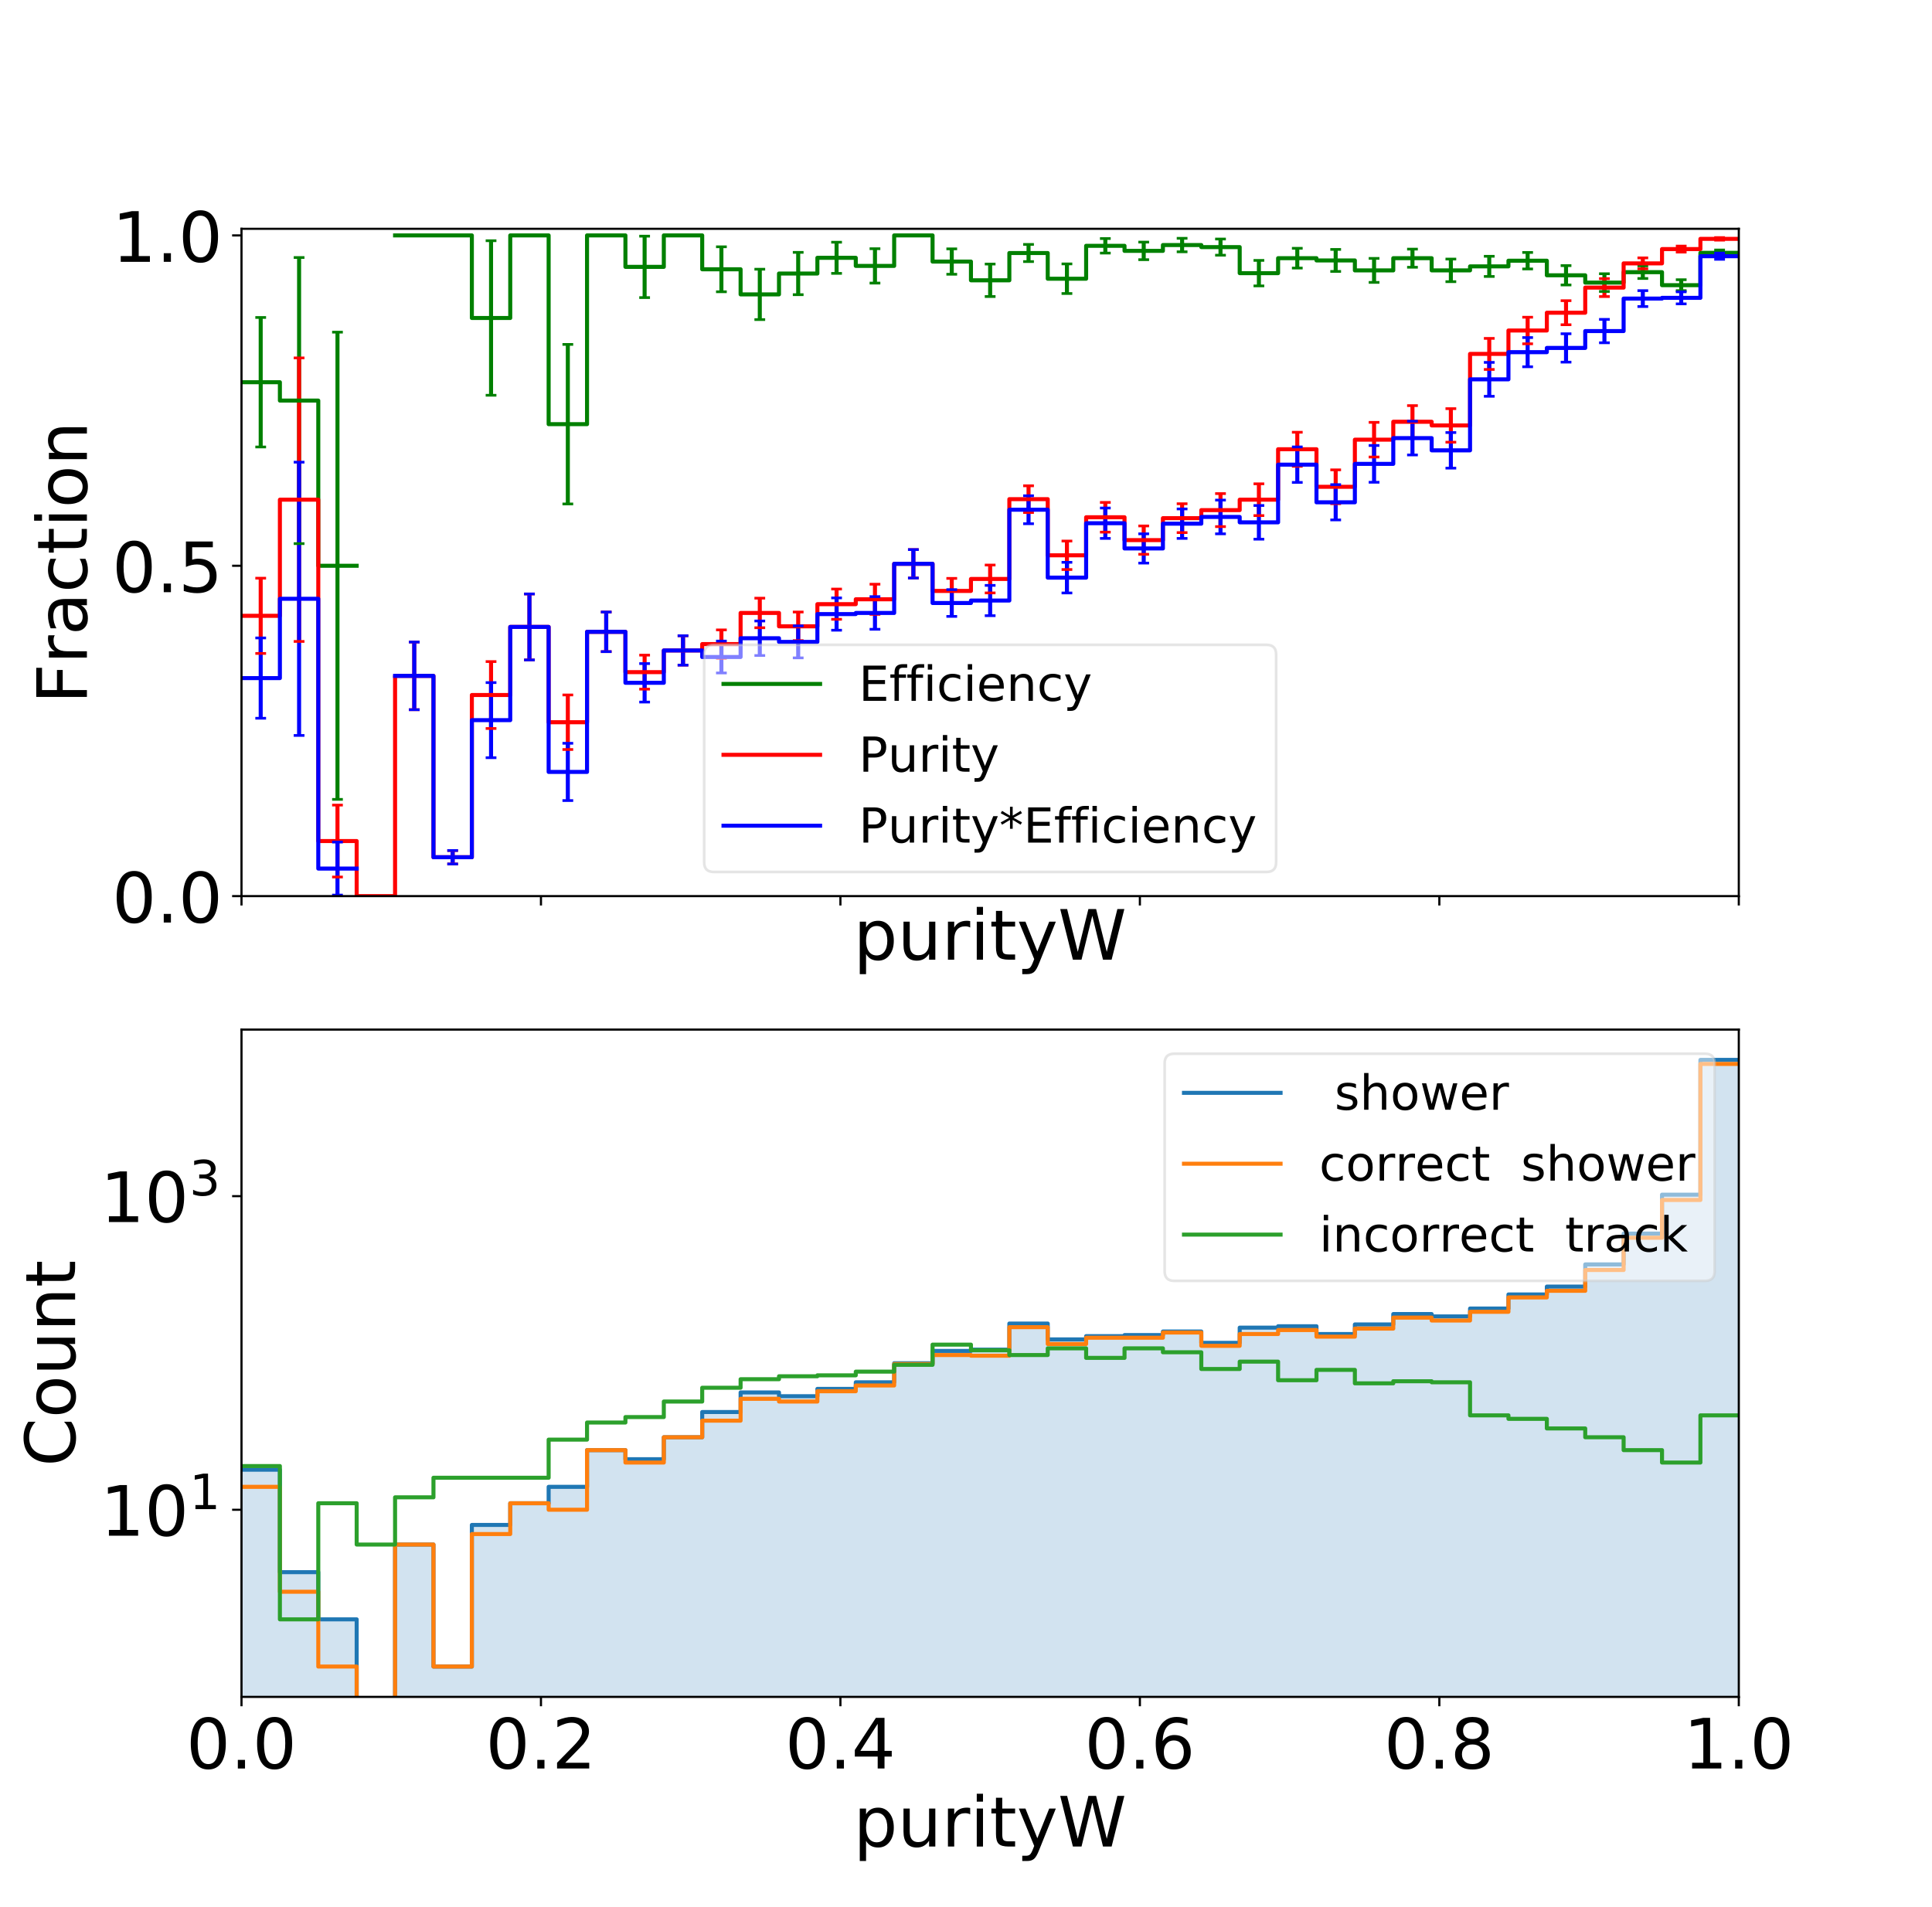 <?xml version="1.0" encoding="utf-8" standalone="no"?>
<!DOCTYPE svg PUBLIC "-//W3C//DTD SVG 1.1//EN"
  "http://www.w3.org/Graphics/SVG/1.1/DTD/svg11.dtd">
<!-- Created with matplotlib (https://matplotlib.org/) -->
<svg height="710.64pt" version="1.1" viewBox="0 0 720 710.64" width="720pt" xmlns="http://www.w3.org/2000/svg" xmlns:xlink="http://www.w3.org/1999/xlink">
 <defs>
  <style type="text/css">
*{stroke-linecap:butt;stroke-linejoin:round;}
  </style>
 </defs>
 <g id="figure_1">
  <g id="patch_1">
   <path d="M 0 710.64 
L 720 710.64 
L 720 0 
L 0 0 
z
" style="fill:#ffffff;"/>
  </g>
  <g id="axes_1">
   <g id="patch_2">
    <path d="M 90 334.001 
L 648 334.001 
L 648 85.277 
L 90 85.277 
z
" style="fill:#ffffff;"/>
   </g>
   <g id="matplotlib.axis_1">
    <g id="xtick_1">
     <g id="line2d_1">
      <defs>
       <path d="M 0 0 
L 0 3.5 
" id="ma6c547c064" style="stroke:#000000;stroke-width:0.8;"/>
      </defs>
      <g>
       <use style="stroke:#000000;stroke-width:0.8;" x="90" xlink:href="#ma6c547c064" y="334.001"/>
      </g>
     </g>
    </g>
    <g id="xtick_2">
     <g id="line2d_2">
      <g>
       <use style="stroke:#000000;stroke-width:0.8;" x="201.6" xlink:href="#ma6c547c064" y="334.001"/>
      </g>
     </g>
    </g>
    <g id="xtick_3">
     <g id="line2d_3">
      <g>
       <use style="stroke:#000000;stroke-width:0.8;" x="313.2" xlink:href="#ma6c547c064" y="334.001"/>
      </g>
     </g>
    </g>
    <g id="xtick_4">
     <g id="line2d_4">
      <g>
       <use style="stroke:#000000;stroke-width:0.8;" x="424.8" xlink:href="#ma6c547c064" y="334.001"/>
      </g>
     </g>
    </g>
    <g id="xtick_5">
     <g id="line2d_5">
      <g>
       <use style="stroke:#000000;stroke-width:0.8;" x="536.4" xlink:href="#ma6c547c064" y="334.001"/>
      </g>
     </g>
    </g>
    <g id="xtick_6">
     <g id="line2d_6">
      <g>
       <use style="stroke:#000000;stroke-width:0.8;" x="648" xlink:href="#ma6c547c064" y="334.001"/>
      </g>
     </g>
    </g>
    <g id="text_1">
     <!-- purityW -->
     <defs>
      <path d="M 18.109 8.203 
L 18.109 -20.797 
L 9.078 -20.797 
L 9.078 54.688 
L 18.109 54.688 
L 18.109 46.391 
Q 20.953 51.266 25.266 53.625 
Q 29.594 56 35.594 56 
Q 45.562 56 51.781 48.094 
Q 58.016 40.188 58.016 27.297 
Q 58.016 14.406 51.781 6.484 
Q 45.562 -1.422 35.594 -1.422 
Q 29.594 -1.422 25.266 0.953 
Q 20.953 3.328 18.109 8.203 
z
M 48.688 27.297 
Q 48.688 37.203 44.609 42.844 
Q 40.531 48.484 33.406 48.484 
Q 26.266 48.484 22.188 42.844 
Q 18.109 37.203 18.109 27.297 
Q 18.109 17.391 22.188 11.75 
Q 26.266 6.109 33.406 6.109 
Q 40.531 6.109 44.609 11.75 
Q 48.688 17.391 48.688 27.297 
z
" id="DejaVuSans-112"/>
      <path d="M 8.5 21.578 
L 8.5 54.688 
L 17.484 54.688 
L 17.484 21.922 
Q 17.484 14.156 20.5 10.266 
Q 23.531 6.391 29.594 6.391 
Q 36.859 6.391 41.078 11.031 
Q 45.312 15.672 45.312 23.688 
L 45.312 54.688 
L 54.297 54.688 
L 54.297 0 
L 45.312 0 
L 45.312 8.406 
Q 42.047 3.422 37.719 1 
Q 33.406 -1.422 27.688 -1.422 
Q 18.266 -1.422 13.375 4.438 
Q 8.5 10.297 8.5 21.578 
z
M 31.109 56 
z
" id="DejaVuSans-117"/>
      <path d="M 41.109 46.297 
Q 39.594 47.172 37.812 47.578 
Q 36.031 48 33.891 48 
Q 26.266 48 22.188 43.047 
Q 18.109 38.094 18.109 28.812 
L 18.109 0 
L 9.078 0 
L 9.078 54.688 
L 18.109 54.688 
L 18.109 46.188 
Q 20.953 51.172 25.484 53.578 
Q 30.031 56 36.531 56 
Q 37.453 56 38.578 55.875 
Q 39.703 55.766 41.062 55.516 
z
" id="DejaVuSans-114"/>
      <path d="M 9.422 54.688 
L 18.406 54.688 
L 18.406 0 
L 9.422 0 
z
M 9.422 75.984 
L 18.406 75.984 
L 18.406 64.594 
L 9.422 64.594 
z
" id="DejaVuSans-105"/>
      <path d="M 18.312 70.219 
L 18.312 54.688 
L 36.812 54.688 
L 36.812 47.703 
L 18.312 47.703 
L 18.312 18.016 
Q 18.312 11.328 20.141 9.422 
Q 21.969 7.516 27.594 7.516 
L 36.812 7.516 
L 36.812 0 
L 27.594 0 
Q 17.188 0 13.234 3.875 
Q 9.281 7.766 9.281 18.016 
L 9.281 47.703 
L 2.688 47.703 
L 2.688 54.688 
L 9.281 54.688 
L 9.281 70.219 
z
" id="DejaVuSans-116"/>
      <path d="M 32.172 -5.078 
Q 28.375 -14.844 24.75 -17.812 
Q 21.141 -20.797 15.094 -20.797 
L 7.906 -20.797 
L 7.906 -13.281 
L 13.188 -13.281 
Q 16.891 -13.281 18.938 -11.516 
Q 21 -9.766 23.484 -3.219 
L 25.094 0.875 
L 2.984 54.688 
L 12.5 54.688 
L 29.594 11.922 
L 46.688 54.688 
L 56.203 54.688 
z
" id="DejaVuSans-121"/>
      <path d="M 3.328 72.906 
L 13.281 72.906 
L 28.609 11.281 
L 43.891 72.906 
L 54.984 72.906 
L 70.312 11.281 
L 85.594 72.906 
L 95.609 72.906 
L 77.297 0 
L 64.891 0 
L 49.516 63.281 
L 33.984 0 
L 21.578 0 
z
" id="DejaVuSans-87"/>
     </defs>
     <g transform="translate(318.065 357.696)scale(0.259 -0.259)">
      <use xlink:href="#DejaVuSans-112"/>
      <use x="63.477" xlink:href="#DejaVuSans-117"/>
      <use x="126.855" xlink:href="#DejaVuSans-114"/>
      <use x="167.969" xlink:href="#DejaVuSans-105"/>
      <use x="195.752" xlink:href="#DejaVuSans-116"/>
      <use x="234.961" xlink:href="#DejaVuSans-121"/>
      <use x="294.141" xlink:href="#DejaVuSans-87"/>
     </g>
    </g>
   </g>
   <g id="matplotlib.axis_2">
    <g id="ytick_1">
     <g id="line2d_7">
      <defs>
       <path d="M 0 0 
L -3.5 0 
" id="m95a340d0e3" style="stroke:#000000;stroke-width:0.8;"/>
      </defs>
      <g>
       <use style="stroke:#000000;stroke-width:0.8;" x="90" xlink:href="#m95a340d0e3" y="334.001"/>
      </g>
     </g>
     <g id="text_2">
      <!-- 0.0 -->
      <defs>
       <path d="M 31.781 66.406 
Q 24.172 66.406 20.328 58.906 
Q 16.5 51.422 16.5 36.375 
Q 16.5 21.391 20.328 13.891 
Q 24.172 6.391 31.781 6.391 
Q 39.453 6.391 43.281 13.891 
Q 47.125 21.391 47.125 36.375 
Q 47.125 51.422 43.281 58.906 
Q 39.453 66.406 31.781 66.406 
z
M 31.781 74.219 
Q 44.047 74.219 50.516 64.516 
Q 56.984 54.828 56.984 36.375 
Q 56.984 17.969 50.516 8.266 
Q 44.047 -1.422 31.781 -1.422 
Q 19.531 -1.422 13.062 8.266 
Q 6.594 17.969 6.594 36.375 
Q 6.594 54.828 13.062 64.516 
Q 19.531 74.219 31.781 74.219 
z
" id="DejaVuSans-48"/>
       <path d="M 10.688 12.406 
L 21 12.406 
L 21 0 
L 10.688 0 
z
" id="DejaVuSans-46"/>
      </defs>
      <g transform="translate(41.779 343.848)scale(0.259 -0.259)">
       <use xlink:href="#DejaVuSans-48"/>
       <use x="63.623" xlink:href="#DejaVuSans-46"/>
       <use x="95.41" xlink:href="#DejaVuSans-48"/>
      </g>
     </g>
    </g>
    <g id="ytick_2">
     <g id="line2d_8">
      <g>
       <use style="stroke:#000000;stroke-width:0.8;" x="90" xlink:href="#m95a340d0e3" y="210.87"/>
      </g>
     </g>
     <g id="text_3">
      <!-- 0.5 -->
      <defs>
       <path d="M 10.797 72.906 
L 49.516 72.906 
L 49.516 64.594 
L 19.828 64.594 
L 19.828 46.734 
Q 21.969 47.469 24.109 47.828 
Q 26.266 48.188 28.422 48.188 
Q 40.625 48.188 47.75 41.5 
Q 54.891 34.812 54.891 23.391 
Q 54.891 11.625 47.562 5.094 
Q 40.234 -1.422 26.906 -1.422 
Q 22.312 -1.422 17.547 -0.641 
Q 12.797 0.141 7.719 1.703 
L 7.719 11.625 
Q 12.109 9.234 16.797 8.062 
Q 21.484 6.891 26.703 6.891 
Q 35.156 6.891 40.078 11.328 
Q 45.016 15.766 45.016 23.391 
Q 45.016 31 40.078 35.438 
Q 35.156 39.891 26.703 39.891 
Q 22.75 39.891 18.812 39.016 
Q 14.891 38.141 10.797 36.281 
z
" id="DejaVuSans-53"/>
      </defs>
      <g transform="translate(41.779 220.718)scale(0.259 -0.259)">
       <use xlink:href="#DejaVuSans-48"/>
       <use x="63.623" xlink:href="#DejaVuSans-46"/>
       <use x="95.41" xlink:href="#DejaVuSans-53"/>
      </g>
     </g>
    </g>
    <g id="ytick_3">
     <g id="line2d_9">
      <g>
       <use style="stroke:#000000;stroke-width:0.8;" x="90" xlink:href="#m95a340d0e3" y="87.739"/>
      </g>
     </g>
     <g id="text_4">
      <!-- 1.0 -->
      <defs>
       <path d="M 12.406 8.297 
L 28.516 8.297 
L 28.516 63.922 
L 10.984 60.406 
L 10.984 69.391 
L 28.422 72.906 
L 38.281 72.906 
L 38.281 8.297 
L 54.391 8.297 
L 54.391 0 
L 12.406 0 
z
" id="DejaVuSans-49"/>
      </defs>
      <g transform="translate(41.779 97.587)scale(0.259 -0.259)">
       <use xlink:href="#DejaVuSans-49"/>
       <use x="63.623" xlink:href="#DejaVuSans-46"/>
       <use x="95.41" xlink:href="#DejaVuSans-48"/>
      </g>
     </g>
    </g>
    <g id="text_5">
     <!-- Fraction -->
     <defs>
      <path d="M 9.812 72.906 
L 51.703 72.906 
L 51.703 64.594 
L 19.672 64.594 
L 19.672 43.109 
L 48.578 43.109 
L 48.578 34.812 
L 19.672 34.812 
L 19.672 0 
L 9.812 0 
z
" id="DejaVuSans-70"/>
      <path d="M 34.281 27.484 
Q 23.391 27.484 19.188 25 
Q 14.984 22.516 14.984 16.5 
Q 14.984 11.719 18.141 8.906 
Q 21.297 6.109 26.703 6.109 
Q 34.188 6.109 38.703 11.406 
Q 43.219 16.703 43.219 25.484 
L 43.219 27.484 
z
M 52.203 31.203 
L 52.203 0 
L 43.219 0 
L 43.219 8.297 
Q 40.141 3.328 35.547 0.953 
Q 30.953 -1.422 24.312 -1.422 
Q 15.922 -1.422 10.953 3.297 
Q 6 8.016 6 15.922 
Q 6 25.141 12.172 29.828 
Q 18.359 34.516 30.609 34.516 
L 43.219 34.516 
L 43.219 35.406 
Q 43.219 41.609 39.141 45 
Q 35.062 48.391 27.688 48.391 
Q 23 48.391 18.547 47.266 
Q 14.109 46.141 10.016 43.891 
L 10.016 52.203 
Q 14.938 54.109 19.578 55.047 
Q 24.219 56 28.609 56 
Q 40.484 56 46.344 49.844 
Q 52.203 43.703 52.203 31.203 
z
" id="DejaVuSans-97"/>
      <path d="M 48.781 52.594 
L 48.781 44.188 
Q 44.969 46.297 41.141 47.344 
Q 37.312 48.391 33.406 48.391 
Q 24.656 48.391 19.812 42.844 
Q 14.984 37.312 14.984 27.297 
Q 14.984 17.281 19.812 11.734 
Q 24.656 6.203 33.406 6.203 
Q 37.312 6.203 41.141 7.25 
Q 44.969 8.297 48.781 10.406 
L 48.781 2.094 
Q 45.016 0.344 40.984 -0.531 
Q 36.969 -1.422 32.422 -1.422 
Q 20.062 -1.422 12.781 6.344 
Q 5.516 14.109 5.516 27.297 
Q 5.516 40.672 12.859 48.328 
Q 20.219 56 33.016 56 
Q 37.156 56 41.109 55.141 
Q 45.062 54.297 48.781 52.594 
z
" id="DejaVuSans-99"/>
      <path d="M 30.609 48.391 
Q 23.391 48.391 19.188 42.75 
Q 14.984 37.109 14.984 27.297 
Q 14.984 17.484 19.156 11.844 
Q 23.344 6.203 30.609 6.203 
Q 37.797 6.203 41.984 11.859 
Q 46.188 17.531 46.188 27.297 
Q 46.188 37.016 41.984 42.703 
Q 37.797 48.391 30.609 48.391 
z
M 30.609 56 
Q 42.328 56 49.016 48.375 
Q 55.719 40.766 55.719 27.297 
Q 55.719 13.875 49.016 6.219 
Q 42.328 -1.422 30.609 -1.422 
Q 18.844 -1.422 12.172 6.219 
Q 5.516 13.875 5.516 27.297 
Q 5.516 40.766 12.172 48.375 
Q 18.844 56 30.609 56 
z
" id="DejaVuSans-111"/>
      <path d="M 54.891 33.016 
L 54.891 0 
L 45.906 0 
L 45.906 32.719 
Q 45.906 40.484 42.875 44.328 
Q 39.844 48.188 33.797 48.188 
Q 26.516 48.188 22.312 43.547 
Q 18.109 38.922 18.109 30.906 
L 18.109 0 
L 9.078 0 
L 9.078 54.688 
L 18.109 54.688 
L 18.109 46.188 
Q 21.344 51.125 25.703 53.562 
Q 30.078 56 35.797 56 
Q 45.219 56 50.047 50.172 
Q 54.891 44.344 54.891 33.016 
z
" id="DejaVuSans-110"/>
     </defs>
     <g transform="translate(32.389 262.299)rotate(-90)scale(0.259 -0.259)">
      <use xlink:href="#DejaVuSans-70"/>
      <use x="57.41" xlink:href="#DejaVuSans-114"/>
      <use x="98.523" xlink:href="#DejaVuSans-97"/>
      <use x="159.803" xlink:href="#DejaVuSans-99"/>
      <use x="214.783" xlink:href="#DejaVuSans-116"/>
      <use x="253.992" xlink:href="#DejaVuSans-105"/>
      <use x="281.775" xlink:href="#DejaVuSans-111"/>
      <use x="342.957" xlink:href="#DejaVuSans-110"/>
     </g>
    </g>
   </g>
   <g id="LineCollection_1">
    <path clip-path="url(#pbf0bfad125)" d="M 97.154 166.596 
L 97.154 118.333 
" style="fill:none;stroke:#008000;stroke-width:1.5;"/>
    <path clip-path="url(#pbf0bfad125)" d="M 111.462 202.622 
L 111.462 95.988 
" style="fill:none;stroke:#008000;stroke-width:1.5;"/>
    <path clip-path="url(#pbf0bfad125)" d="M 125.769 297.937 
L 125.769 123.804 
" style="fill:none;stroke:#008000;stroke-width:1.5;"/>
    <path clip-path="url(#pbf0bfad125)" d="M 154.385 87.739 
L 154.385 87.739 
" style="fill:none;stroke:#008000;stroke-width:1.5;"/>
    <path clip-path="url(#pbf0bfad125)" d="M 168.692 87.739 
L 168.692 87.739 
" style="fill:none;stroke:#008000;stroke-width:1.5;"/>
    <path clip-path="url(#pbf0bfad125)" d="M 183 147.317 
L 183 89.728 
" style="fill:none;stroke:#008000;stroke-width:1.5;"/>
    <path clip-path="url(#pbf0bfad125)" d="M 197.308 87.739 
L 197.308 87.739 
" style="fill:none;stroke:#008000;stroke-width:1.5;"/>
    <path clip-path="url(#pbf0bfad125)" d="M 211.615 187.833 
L 211.615 128.367 
" style="fill:none;stroke:#008000;stroke-width:1.5;"/>
    <path clip-path="url(#pbf0bfad125)" d="M 225.923 87.739 
L 225.923 87.739 
" style="fill:none;stroke:#008000;stroke-width:1.5;"/>
    <path clip-path="url(#pbf0bfad125)" d="M 240.231 110.91 
L 240.231 88.022 
" style="fill:none;stroke:#008000;stroke-width:1.5;"/>
    <path clip-path="url(#pbf0bfad125)" d="M 254.538 87.739 
L 254.538 87.739 
" style="fill:none;stroke:#008000;stroke-width:1.5;"/>
    <path clip-path="url(#pbf0bfad125)" d="M 268.846 108.75 
L 268.846 91.987 
" style="fill:none;stroke:#008000;stroke-width:1.5;"/>
    <path clip-path="url(#pbf0bfad125)" d="M 283.154 119.111 
L 283.154 100.343 
" style="fill:none;stroke:#008000;stroke-width:1.5;"/>
    <path clip-path="url(#pbf0bfad125)" d="M 297.462 109.834 
L 297.462 94.06 
" style="fill:none;stroke:#008000;stroke-width:1.5;"/>
    <path clip-path="url(#pbf0bfad125)" d="M 311.769 101.889 
L 311.769 90.285 
" style="fill:none;stroke:#008000;stroke-width:1.5;"/>
    <path clip-path="url(#pbf0bfad125)" d="M 326.077 105.514 
L 326.077 92.696 
" style="fill:none;stroke:#008000;stroke-width:1.5;"/>
    <path clip-path="url(#pbf0bfad125)" d="M 340.385 87.739 
L 340.385 87.739 
" style="fill:none;stroke:#008000;stroke-width:1.5;"/>
    <path clip-path="url(#pbf0bfad125)" d="M 354.692 102.225 
L 354.692 92.76 
" style="fill:none;stroke:#008000;stroke-width:1.5;"/>
    <path clip-path="url(#pbf0bfad125)" d="M 369 110.524 
L 369 98.427 
" style="fill:none;stroke:#008000;stroke-width:1.5;"/>
    <path clip-path="url(#pbf0bfad125)" d="M 383.308 97.503 
L 383.308 91.109 
" style="fill:none;stroke:#008000;stroke-width:1.5;"/>
    <path clip-path="url(#pbf0bfad125)" d="M 397.615 109.407 
L 397.615 98.369 
" style="fill:none;stroke:#008000;stroke-width:1.5;"/>
    <path clip-path="url(#pbf0bfad125)" d="M 411.923 94.327 
L 411.923 88.908 
" style="fill:none;stroke:#008000;stroke-width:1.5;"/>
    <path clip-path="url(#pbf0bfad125)" d="M 426.231 96.779 
L 426.231 90.244 
" style="fill:none;stroke:#008000;stroke-width:1.5;"/>
    <path clip-path="url(#pbf0bfad125)" d="M 440.538 93.858 
L 440.538 88.811 
" style="fill:none;stroke:#008000;stroke-width:1.5;"/>
    <path clip-path="url(#pbf0bfad125)" d="M 454.846 95.113 
L 454.846 89.083 
" style="fill:none;stroke:#008000;stroke-width:1.5;"/>
    <path clip-path="url(#pbf0bfad125)" d="M 469.154 106.558 
L 469.154 97.065 
" style="fill:none;stroke:#008000;stroke-width:1.5;"/>
    <path clip-path="url(#pbf0bfad125)" d="M 483.462 99.925 
L 483.462 92.538 
" style="fill:none;stroke:#008000;stroke-width:1.5;"/>
    <path clip-path="url(#pbf0bfad125)" d="M 497.769 101.159 
L 497.769 92.976 
" style="fill:none;stroke:#008000;stroke-width:1.5;"/>
    <path clip-path="url(#pbf0bfad125)" d="M 512.077 105.261 
L 512.077 96.312 
" style="fill:none;stroke:#008000;stroke-width:1.5;"/>
    <path clip-path="url(#pbf0bfad125)" d="M 526.385 99.609 
L 526.385 92.854 
" style="fill:none;stroke:#008000;stroke-width:1.5;"/>
    <path clip-path="url(#pbf0bfad125)" d="M 540.692 104.994 
L 540.692 96.56 
" style="fill:none;stroke:#008000;stroke-width:1.5;"/>
    <path clip-path="url(#pbf0bfad125)" d="M 555 103.039 
L 555 95.526 
" style="fill:none;stroke:#008000;stroke-width:1.5;"/>
    <path clip-path="url(#pbf0bfad125)" d="M 569.308 100.247 
L 569.308 94.094 
" style="fill:none;stroke:#008000;stroke-width:1.5;"/>
    <path clip-path="url(#pbf0bfad125)" d="M 583.615 106.211 
L 583.615 99.005 
" style="fill:none;stroke:#008000;stroke-width:1.5;"/>
    <path clip-path="url(#pbf0bfad125)" d="M 597.923 108.64 
L 597.923 102.019 
" style="fill:none;stroke:#008000;stroke-width:1.5;"/>
    <path clip-path="url(#pbf0bfad125)" d="M 612.231 103.795 
L 612.231 99.094 
" style="fill:none;stroke:#008000;stroke-width:1.5;"/>
    <path clip-path="url(#pbf0bfad125)" d="M 626.538 108.327 
L 626.538 104.26 
" style="fill:none;stroke:#008000;stroke-width:1.5;"/>
    <path clip-path="url(#pbf0bfad125)" d="M 640.846 95.305 
L 640.846 93.173 
" style="fill:none;stroke:#008000;stroke-width:1.5;"/>
   </g>
   <g id="LineCollection_2">
    <path clip-path="url(#pbf0bfad125)" d="M 97.154 243.554 
L 97.154 215.499 
" style="fill:none;stroke:#ff0000;stroke-width:1.5;"/>
    <path clip-path="url(#pbf0bfad125)" d="M 111.462 239.083 
L 111.462 133.405 
" style="fill:none;stroke:#ff0000;stroke-width:1.5;"/>
    <path clip-path="url(#pbf0bfad125)" d="M 125.769 326.881 
L 125.769 300.077 
" style="fill:none;stroke:#ff0000;stroke-width:1.5;"/>
    <path clip-path="url(#pbf0bfad125)" d="M 154.385 264.516 
L 154.385 239.311 
" style="fill:none;stroke:#ff0000;stroke-width:1.5;"/>
    <path clip-path="url(#pbf0bfad125)" d="M 168.692 322.02 
L 168.692 317.009 
" style="fill:none;stroke:#ff0000;stroke-width:1.5;"/>
    <path clip-path="url(#pbf0bfad125)" d="M 183 271.526 
L 183 246.577 
" style="fill:none;stroke:#ff0000;stroke-width:1.5;"/>
    <path clip-path="url(#pbf0bfad125)" d="M 197.308 245.965 
L 197.308 221.379 
" style="fill:none;stroke:#ff0000;stroke-width:1.5;"/>
    <path clip-path="url(#pbf0bfad125)" d="M 211.615 279.355 
L 211.615 259.036 
" style="fill:none;stroke:#ff0000;stroke-width:1.5;"/>
    <path clip-path="url(#pbf0bfad125)" d="M 225.923 242.876 
L 225.923 228.117 
" style="fill:none;stroke:#ff0000;stroke-width:1.5;"/>
    <path clip-path="url(#pbf0bfad125)" d="M 240.231 256.855 
L 240.231 244.189 
" style="fill:none;stroke:#ff0000;stroke-width:1.5;"/>
    <path clip-path="url(#pbf0bfad125)" d="M 254.538 247.915 
L 254.538 236.969 
" style="fill:none;stroke:#ff0000;stroke-width:1.5;"/>
    <path clip-path="url(#pbf0bfad125)" d="M 268.846 245.353 
L 268.846 234.779 
" style="fill:none;stroke:#ff0000;stroke-width:1.5;"/>
    <path clip-path="url(#pbf0bfad125)" d="M 283.154 233.973 
L 283.154 222.947 
" style="fill:none;stroke:#ff0000;stroke-width:1.5;"/>
    <path clip-path="url(#pbf0bfad125)" d="M 297.462 238.766 
L 297.462 228.122 
" style="fill:none;stroke:#ff0000;stroke-width:1.5;"/>
    <path clip-path="url(#pbf0bfad125)" d="M 311.769 230.817 
L 311.769 219.558 
" style="fill:none;stroke:#ff0000;stroke-width:1.5;"/>
    <path clip-path="url(#pbf0bfad125)" d="M 326.077 228.984 
L 326.077 217.739 
" style="fill:none;stroke:#ff0000;stroke-width:1.5;"/>
    <path clip-path="url(#pbf0bfad125)" d="M 340.385 215.445 
L 340.385 204.838 
" style="fill:none;stroke:#ff0000;stroke-width:1.5;"/>
    <path clip-path="url(#pbf0bfad125)" d="M 354.692 224.918 
L 354.692 215.585 
" style="fill:none;stroke:#ff0000;stroke-width:1.5;"/>
    <path clip-path="url(#pbf0bfad125)" d="M 369 220.984 
L 369 210.606 
" style="fill:none;stroke:#ff0000;stroke-width:1.5;"/>
    <path clip-path="url(#pbf0bfad125)" d="M 383.308 191.018 
L 383.308 181.065 
" style="fill:none;stroke:#ff0000;stroke-width:1.5;"/>
    <path clip-path="url(#pbf0bfad125)" d="M 397.615 212.276 
L 397.615 201.664 
" style="fill:none;stroke:#ff0000;stroke-width:1.5;"/>
    <path clip-path="url(#pbf0bfad125)" d="M 411.923 198.329 
L 411.923 187.263 
" style="fill:none;stroke:#ff0000;stroke-width:1.5;"/>
    <path clip-path="url(#pbf0bfad125)" d="M 426.231 206.596 
L 426.231 196.038 
" style="fill:none;stroke:#ff0000;stroke-width:1.5;"/>
    <path clip-path="url(#pbf0bfad125)" d="M 440.538 198.51 
L 440.538 187.752 
" style="fill:none;stroke:#ff0000;stroke-width:1.5;"/>
    <path clip-path="url(#pbf0bfad125)" d="M 454.846 196.282 
L 454.846 183.983 
" style="fill:none;stroke:#ff0000;stroke-width:1.5;"/>
    <path clip-path="url(#pbf0bfad125)" d="M 469.154 192.171 
L 469.154 180.317 
" style="fill:none;stroke:#ff0000;stroke-width:1.5;"/>
    <path clip-path="url(#pbf0bfad125)" d="M 483.462 173.789 
L 483.462 161.106 
" style="fill:none;stroke:#ff0000;stroke-width:1.5;"/>
    <path clip-path="url(#pbf0bfad125)" d="M 497.769 187.747 
L 497.769 175.13 
" style="fill:none;stroke:#ff0000;stroke-width:1.5;"/>
    <path clip-path="url(#pbf0bfad125)" d="M 512.077 170.342 
L 512.077 157.414 
" style="fill:none;stroke:#ff0000;stroke-width:1.5;"/>
    <path clip-path="url(#pbf0bfad125)" d="M 526.385 163.207 
L 526.385 151.188 
" style="fill:none;stroke:#ff0000;stroke-width:1.5;"/>
    <path clip-path="url(#pbf0bfad125)" d="M 540.692 164.811 
L 540.692 152.322 
" style="fill:none;stroke:#ff0000;stroke-width:1.5;"/>
    <path clip-path="url(#pbf0bfad125)" d="M 555 137.698 
L 555 126.126 
" style="fill:none;stroke:#ff0000;stroke-width:1.5;"/>
    <path clip-path="url(#pbf0bfad125)" d="M 569.308 128.136 
L 569.308 118.236 
" style="fill:none;stroke:#ff0000;stroke-width:1.5;"/>
    <path clip-path="url(#pbf0bfad125)" d="M 583.615 121.045 
L 583.615 112.07 
" style="fill:none;stroke:#ff0000;stroke-width:1.5;"/>
    <path clip-path="url(#pbf0bfad125)" d="M 597.923 110.54 
L 597.923 103.858 
" style="fill:none;stroke:#ff0000;stroke-width:1.5;"/>
    <path clip-path="url(#pbf0bfad125)" d="M 612.231 100.208 
L 612.231 96.119 
" style="fill:none;stroke:#ff0000;stroke-width:1.5;"/>
    <path clip-path="url(#pbf0bfad125)" d="M 626.538 93.965 
L 626.538 91.721 
" style="fill:none;stroke:#ff0000;stroke-width:1.5;"/>
    <path clip-path="url(#pbf0bfad125)" d="M 640.846 89.514 
L 640.846 88.547 
" style="fill:none;stroke:#ff0000;stroke-width:1.5;"/>
   </g>
   <g id="LineCollection_3">
    <path clip-path="url(#pbf0bfad125)" d="M 97.154 267.704 
L 97.154 237.781 
" style="fill:none;stroke:#0000ff;stroke-width:1.5;"/>
    <path clip-path="url(#pbf0bfad125)" d="M 111.462 274.113 
L 111.462 172.253 
" style="fill:none;stroke:#0000ff;stroke-width:1.5;"/>
    <path clip-path="url(#pbf0bfad125)" d="M 125.769 333.616 
L 125.769 313.863 
" style="fill:none;stroke:#0000ff;stroke-width:1.5;"/>
    <path clip-path="url(#pbf0bfad125)" d="M 154.385 264.516 
L 154.385 239.311 
" style="fill:none;stroke:#0000ff;stroke-width:1.5;"/>
    <path clip-path="url(#pbf0bfad125)" d="M 168.692 322.02 
L 168.692 317.009 
" style="fill:none;stroke:#0000ff;stroke-width:1.5;"/>
    <path clip-path="url(#pbf0bfad125)" d="M 183 282.418 
L 183 254.423 
" style="fill:none;stroke:#0000ff;stroke-width:1.5;"/>
    <path clip-path="url(#pbf0bfad125)" d="M 197.308 245.965 
L 197.308 221.379 
" style="fill:none;stroke:#0000ff;stroke-width:1.5;"/>
    <path clip-path="url(#pbf0bfad125)" d="M 211.615 298.383 
L 211.615 277.04 
" style="fill:none;stroke:#0000ff;stroke-width:1.5;"/>
    <path clip-path="url(#pbf0bfad125)" d="M 225.923 242.876 
L 225.923 228.117 
" style="fill:none;stroke:#0000ff;stroke-width:1.5;"/>
    <path clip-path="url(#pbf0bfad125)" d="M 240.231 261.669 
L 240.231 247.326 
" style="fill:none;stroke:#0000ff;stroke-width:1.5;"/>
    <path clip-path="url(#pbf0bfad125)" d="M 254.538 247.915 
L 254.538 236.969 
" style="fill:none;stroke:#0000ff;stroke-width:1.5;"/>
    <path clip-path="url(#pbf0bfad125)" d="M 268.846 250.831 
L 268.846 238.935 
" style="fill:none;stroke:#0000ff;stroke-width:1.5;"/>
    <path clip-path="url(#pbf0bfad125)" d="M 283.154 244.316 
L 283.154 231.451 
" style="fill:none;stroke:#0000ff;stroke-width:1.5;"/>
    <path clip-path="url(#pbf0bfad125)" d="M 297.462 245.205 
L 297.462 233.286 
" style="fill:none;stroke:#0000ff;stroke-width:1.5;"/>
    <path clip-path="url(#pbf0bfad125)" d="M 311.769 234.889 
L 311.769 222.863 
" style="fill:none;stroke:#0000ff;stroke-width:1.5;"/>
    <path clip-path="url(#pbf0bfad125)" d="M 326.077 234.555 
L 326.077 222.381 
" style="fill:none;stroke:#0000ff;stroke-width:1.5;"/>
    <path clip-path="url(#pbf0bfad125)" d="M 340.385 215.445 
L 340.385 204.838 
" style="fill:none;stroke:#0000ff;stroke-width:1.5;"/>
    <path clip-path="url(#pbf0bfad125)" d="M 354.692 229.743 
L 354.692 219.77 
" style="fill:none;stroke:#0000ff;stroke-width:1.5;"/>
    <path clip-path="url(#pbf0bfad125)" d="M 369 229.47 
L 369 218.188 
" style="fill:none;stroke:#0000ff;stroke-width:1.5;"/>
    <path clip-path="url(#pbf0bfad125)" d="M 383.308 195.198 
L 383.308 184.776 
" style="fill:none;stroke:#0000ff;stroke-width:1.5;"/>
    <path clip-path="url(#pbf0bfad125)" d="M 397.615 221.017 
L 397.615 209.583 
" style="fill:none;stroke:#0000ff;stroke-width:1.5;"/>
    <path clip-path="url(#pbf0bfad125)" d="M 411.923 200.683 
L 411.923 189.356 
" style="fill:none;stroke:#0000ff;stroke-width:1.5;"/>
    <path clip-path="url(#pbf0bfad125)" d="M 426.231 209.874 
L 426.231 198.979 
" style="fill:none;stroke:#0000ff;stroke-width:1.5;"/>
    <path clip-path="url(#pbf0bfad125)" d="M 440.538 200.681 
L 440.538 189.694 
" style="fill:none;stroke:#0000ff;stroke-width:1.5;"/>
    <path clip-path="url(#pbf0bfad125)" d="M 454.846 198.971 
L 454.846 186.387 
" style="fill:none;stroke:#0000ff;stroke-width:1.5;"/>
    <path clip-path="url(#pbf0bfad125)" d="M 469.154 200.96 
L 469.154 188.415 
" style="fill:none;stroke:#0000ff;stroke-width:1.5;"/>
    <path clip-path="url(#pbf0bfad125)" d="M 483.462 179.803 
L 483.462 166.578 
" style="fill:none;stroke:#0000ff;stroke-width:1.5;"/>
    <path clip-path="url(#pbf0bfad125)" d="M 497.769 193.795 
L 497.769 180.64 
" style="fill:none;stroke:#0000ff;stroke-width:1.5;"/>
    <path clip-path="url(#pbf0bfad125)" d="M 512.077 179.749 
L 512.077 166.034 
" style="fill:none;stroke:#0000ff;stroke-width:1.5;"/>
    <path clip-path="url(#pbf0bfad125)" d="M 526.385 169.583 
L 526.385 157.006 
" style="fill:none;stroke:#0000ff;stroke-width:1.5;"/>
    <path clip-path="url(#pbf0bfad125)" d="M 540.692 174.487 
L 540.692 161.221 
" style="fill:none;stroke:#0000ff;stroke-width:1.5;"/>
    <path clip-path="url(#pbf0bfad125)" d="M 555 147.703 
L 555 135.067 
" style="fill:none;stroke:#0000ff;stroke-width:1.5;"/>
    <path clip-path="url(#pbf0bfad125)" d="M 569.308 136.7 
L 569.308 125.82 
" style="fill:none;stroke:#0000ff;stroke-width:1.5;"/>
    <path clip-path="url(#pbf0bfad125)" d="M 583.615 134.968 
L 583.615 124.404 
" style="fill:none;stroke:#0000ff;stroke-width:1.5;"/>
    <path clip-path="url(#pbf0bfad125)" d="M 597.923 127.749 
L 597.923 119.049 
" style="fill:none;stroke:#0000ff;stroke-width:1.5;"/>
    <path clip-path="url(#pbf0bfad125)" d="M 612.231 114.253 
L 612.231 108.323 
" style="fill:none;stroke:#0000ff;stroke-width:1.5;"/>
    <path clip-path="url(#pbf0bfad125)" d="M 626.538 113.258 
L 626.538 108.767 
" style="fill:none;stroke:#0000ff;stroke-width:1.5;"/>
    <path clip-path="url(#pbf0bfad125)" d="M 640.846 96.656 
L 640.846 94.336 
" style="fill:none;stroke:#0000ff;stroke-width:1.5;"/>
   </g>
   <g id="line2d_10">
    <path clip-path="url(#pbf0bfad125)" d="M 90 142.464 
L 104.308 142.464 
L 104.308 149.305 
L 118.615 149.305 
L 118.615 210.87 
L 132.923 210.87 
M 147.231 87.739 
L 161.538 87.739 
L 161.538 87.739 
L 175.846 87.739 
L 175.846 118.522 
L 190.154 118.522 
L 190.154 87.739 
L 204.462 87.739 
L 204.462 158.1 
L 218.769 158.1 
L 218.769 87.739 
L 233.077 87.739 
L 233.077 99.466 
L 247.385 99.466 
L 247.385 87.739 
L 261.692 87.739 
L 261.692 100.368 
L 276 100.368 
L 276 109.727 
L 290.308 109.727 
L 290.308 101.947 
L 304.615 101.947 
L 304.615 96.087 
L 318.923 96.087 
L 318.923 99.105 
L 333.231 99.105 
L 333.231 87.739 
L 347.538 87.739 
L 347.538 97.492 
L 361.846 97.492 
L 361.846 104.476 
L 376.154 104.476 
L 376.154 94.306 
L 390.462 94.306 
L 390.462 103.888 
L 404.769 103.888 
L 404.769 91.618 
L 419.077 91.618 
L 419.077 93.511 
L 433.385 93.511 
L 433.385 91.334 
L 447.692 91.334 
L 447.692 92.098 
L 462 92.098 
L 462 101.811 
L 476.308 101.811 
L 476.308 96.231 
L 490.615 96.231 
L 490.615 97.067 
L 504.923 97.067 
L 504.923 100.786 
L 519.231 100.786 
L 519.231 96.231 
L 533.538 96.231 
L 533.538 100.777 
L 547.846 100.777 
L 547.846 99.283 
L 562.154 99.283 
L 562.154 97.171 
L 576.462 97.171 
L 576.462 102.608 
L 590.769 102.608 
L 590.769 105.33 
L 605.077 105.33 
L 605.077 101.444 
L 619.385 101.444 
L 619.385 106.293 
L 633.692 106.293 
L 633.692 94.239 
L 648 94.239 
" style="fill:none;stroke:#008000;stroke-linecap:square;stroke-width:1.5;"/>
   </g>
   <g id="line2d_11">
    <defs>
     <path d="M 2 0 
L -2 -0 
" id="m98b45edc0c" style="stroke:#008000;"/>
    </defs>
    <g clip-path="url(#pbf0bfad125)">
     <use style="fill:#008000;stroke:#008000;" x="97.154" xlink:href="#m98b45edc0c" y="166.596"/>
     <use style="fill:#008000;stroke:#008000;" x="111.462" xlink:href="#m98b45edc0c" y="202.622"/>
     <use style="fill:#008000;stroke:#008000;" x="125.769" xlink:href="#m98b45edc0c" y="297.937"/>
     <use style="fill:#008000;stroke:#008000;" x="154.385" xlink:href="#m98b45edc0c" y="87.739"/>
     <use style="fill:#008000;stroke:#008000;" x="168.692" xlink:href="#m98b45edc0c" y="87.739"/>
     <use style="fill:#008000;stroke:#008000;" x="183" xlink:href="#m98b45edc0c" y="147.317"/>
     <use style="fill:#008000;stroke:#008000;" x="197.308" xlink:href="#m98b45edc0c" y="87.739"/>
     <use style="fill:#008000;stroke:#008000;" x="211.615" xlink:href="#m98b45edc0c" y="187.833"/>
     <use style="fill:#008000;stroke:#008000;" x="225.923" xlink:href="#m98b45edc0c" y="87.739"/>
     <use style="fill:#008000;stroke:#008000;" x="240.231" xlink:href="#m98b45edc0c" y="110.91"/>
     <use style="fill:#008000;stroke:#008000;" x="254.538" xlink:href="#m98b45edc0c" y="87.739"/>
     <use style="fill:#008000;stroke:#008000;" x="268.846" xlink:href="#m98b45edc0c" y="108.75"/>
     <use style="fill:#008000;stroke:#008000;" x="283.154" xlink:href="#m98b45edc0c" y="119.111"/>
     <use style="fill:#008000;stroke:#008000;" x="297.462" xlink:href="#m98b45edc0c" y="109.834"/>
     <use style="fill:#008000;stroke:#008000;" x="311.769" xlink:href="#m98b45edc0c" y="101.889"/>
     <use style="fill:#008000;stroke:#008000;" x="326.077" xlink:href="#m98b45edc0c" y="105.514"/>
     <use style="fill:#008000;stroke:#008000;" x="340.385" xlink:href="#m98b45edc0c" y="87.739"/>
     <use style="fill:#008000;stroke:#008000;" x="354.692" xlink:href="#m98b45edc0c" y="102.225"/>
     <use style="fill:#008000;stroke:#008000;" x="369" xlink:href="#m98b45edc0c" y="110.524"/>
     <use style="fill:#008000;stroke:#008000;" x="383.308" xlink:href="#m98b45edc0c" y="97.503"/>
     <use style="fill:#008000;stroke:#008000;" x="397.615" xlink:href="#m98b45edc0c" y="109.407"/>
     <use style="fill:#008000;stroke:#008000;" x="411.923" xlink:href="#m98b45edc0c" y="94.327"/>
     <use style="fill:#008000;stroke:#008000;" x="426.231" xlink:href="#m98b45edc0c" y="96.779"/>
     <use style="fill:#008000;stroke:#008000;" x="440.538" xlink:href="#m98b45edc0c" y="93.858"/>
     <use style="fill:#008000;stroke:#008000;" x="454.846" xlink:href="#m98b45edc0c" y="95.113"/>
     <use style="fill:#008000;stroke:#008000;" x="469.154" xlink:href="#m98b45edc0c" y="106.558"/>
     <use style="fill:#008000;stroke:#008000;" x="483.462" xlink:href="#m98b45edc0c" y="99.925"/>
     <use style="fill:#008000;stroke:#008000;" x="497.769" xlink:href="#m98b45edc0c" y="101.159"/>
     <use style="fill:#008000;stroke:#008000;" x="512.077" xlink:href="#m98b45edc0c" y="105.261"/>
     <use style="fill:#008000;stroke:#008000;" x="526.385" xlink:href="#m98b45edc0c" y="99.609"/>
     <use style="fill:#008000;stroke:#008000;" x="540.692" xlink:href="#m98b45edc0c" y="104.994"/>
     <use style="fill:#008000;stroke:#008000;" x="555" xlink:href="#m98b45edc0c" y="103.039"/>
     <use style="fill:#008000;stroke:#008000;" x="569.308" xlink:href="#m98b45edc0c" y="100.247"/>
     <use style="fill:#008000;stroke:#008000;" x="583.615" xlink:href="#m98b45edc0c" y="106.211"/>
     <use style="fill:#008000;stroke:#008000;" x="597.923" xlink:href="#m98b45edc0c" y="108.64"/>
     <use style="fill:#008000;stroke:#008000;" x="612.231" xlink:href="#m98b45edc0c" y="103.795"/>
     <use style="fill:#008000;stroke:#008000;" x="626.538" xlink:href="#m98b45edc0c" y="108.327"/>
     <use style="fill:#008000;stroke:#008000;" x="640.846" xlink:href="#m98b45edc0c" y="95.305"/>
    </g>
   </g>
   <g id="line2d_12">
    <g clip-path="url(#pbf0bfad125)">
     <use style="fill:#008000;stroke:#008000;" x="97.154" xlink:href="#m98b45edc0c" y="118.333"/>
     <use style="fill:#008000;stroke:#008000;" x="111.462" xlink:href="#m98b45edc0c" y="95.988"/>
     <use style="fill:#008000;stroke:#008000;" x="125.769" xlink:href="#m98b45edc0c" y="123.804"/>
     <use style="fill:#008000;stroke:#008000;" x="154.385" xlink:href="#m98b45edc0c" y="87.739"/>
     <use style="fill:#008000;stroke:#008000;" x="168.692" xlink:href="#m98b45edc0c" y="87.739"/>
     <use style="fill:#008000;stroke:#008000;" x="183" xlink:href="#m98b45edc0c" y="89.728"/>
     <use style="fill:#008000;stroke:#008000;" x="197.308" xlink:href="#m98b45edc0c" y="87.739"/>
     <use style="fill:#008000;stroke:#008000;" x="211.615" xlink:href="#m98b45edc0c" y="128.367"/>
     <use style="fill:#008000;stroke:#008000;" x="225.923" xlink:href="#m98b45edc0c" y="87.739"/>
     <use style="fill:#008000;stroke:#008000;" x="240.231" xlink:href="#m98b45edc0c" y="88.022"/>
     <use style="fill:#008000;stroke:#008000;" x="254.538" xlink:href="#m98b45edc0c" y="87.739"/>
     <use style="fill:#008000;stroke:#008000;" x="268.846" xlink:href="#m98b45edc0c" y="91.987"/>
     <use style="fill:#008000;stroke:#008000;" x="283.154" xlink:href="#m98b45edc0c" y="100.343"/>
     <use style="fill:#008000;stroke:#008000;" x="297.462" xlink:href="#m98b45edc0c" y="94.06"/>
     <use style="fill:#008000;stroke:#008000;" x="311.769" xlink:href="#m98b45edc0c" y="90.285"/>
     <use style="fill:#008000;stroke:#008000;" x="326.077" xlink:href="#m98b45edc0c" y="92.696"/>
     <use style="fill:#008000;stroke:#008000;" x="340.385" xlink:href="#m98b45edc0c" y="87.739"/>
     <use style="fill:#008000;stroke:#008000;" x="354.692" xlink:href="#m98b45edc0c" y="92.76"/>
     <use style="fill:#008000;stroke:#008000;" x="369" xlink:href="#m98b45edc0c" y="98.427"/>
     <use style="fill:#008000;stroke:#008000;" x="383.308" xlink:href="#m98b45edc0c" y="91.109"/>
     <use style="fill:#008000;stroke:#008000;" x="397.615" xlink:href="#m98b45edc0c" y="98.369"/>
     <use style="fill:#008000;stroke:#008000;" x="411.923" xlink:href="#m98b45edc0c" y="88.908"/>
     <use style="fill:#008000;stroke:#008000;" x="426.231" xlink:href="#m98b45edc0c" y="90.244"/>
     <use style="fill:#008000;stroke:#008000;" x="440.538" xlink:href="#m98b45edc0c" y="88.811"/>
     <use style="fill:#008000;stroke:#008000;" x="454.846" xlink:href="#m98b45edc0c" y="89.083"/>
     <use style="fill:#008000;stroke:#008000;" x="469.154" xlink:href="#m98b45edc0c" y="97.065"/>
     <use style="fill:#008000;stroke:#008000;" x="483.462" xlink:href="#m98b45edc0c" y="92.538"/>
     <use style="fill:#008000;stroke:#008000;" x="497.769" xlink:href="#m98b45edc0c" y="92.976"/>
     <use style="fill:#008000;stroke:#008000;" x="512.077" xlink:href="#m98b45edc0c" y="96.312"/>
     <use style="fill:#008000;stroke:#008000;" x="526.385" xlink:href="#m98b45edc0c" y="92.854"/>
     <use style="fill:#008000;stroke:#008000;" x="540.692" xlink:href="#m98b45edc0c" y="96.56"/>
     <use style="fill:#008000;stroke:#008000;" x="555" xlink:href="#m98b45edc0c" y="95.526"/>
     <use style="fill:#008000;stroke:#008000;" x="569.308" xlink:href="#m98b45edc0c" y="94.094"/>
     <use style="fill:#008000;stroke:#008000;" x="583.615" xlink:href="#m98b45edc0c" y="99.005"/>
     <use style="fill:#008000;stroke:#008000;" x="597.923" xlink:href="#m98b45edc0c" y="102.019"/>
     <use style="fill:#008000;stroke:#008000;" x="612.231" xlink:href="#m98b45edc0c" y="99.094"/>
     <use style="fill:#008000;stroke:#008000;" x="626.538" xlink:href="#m98b45edc0c" y="104.26"/>
     <use style="fill:#008000;stroke:#008000;" x="640.846" xlink:href="#m98b45edc0c" y="93.173"/>
    </g>
   </g>
   <g id="line2d_13">
    <path clip-path="url(#pbf0bfad125)" d="M 90 229.526 
L 104.308 229.526 
L 104.308 186.244 
L 118.615 186.244 
L 118.615 313.479 
L 132.923 313.479 
L 132.923 334.001 
L 147.231 334.001 
L 147.231 251.914 
L 161.538 251.914 
L 161.538 319.515 
L 175.846 319.515 
L 175.846 259.052 
L 190.154 259.052 
L 190.154 233.672 
L 204.462 233.672 
L 204.462 269.195 
L 218.769 269.195 
L 218.769 235.496 
L 233.077 235.496 
L 233.077 250.522 
L 247.385 250.522 
L 247.385 242.442 
L 261.692 242.442 
L 261.692 240.066 
L 276 240.066 
L 276 228.46 
L 290.308 228.46 
L 290.308 233.444 
L 304.615 233.444 
L 304.615 225.188 
L 318.923 225.188 
L 318.923 223.362 
L 333.231 223.362 
L 333.231 210.142 
L 347.538 210.142 
L 347.538 220.251 
L 361.846 220.251 
L 361.846 215.795 
L 376.154 215.795 
L 376.154 186.041 
L 390.462 186.041 
L 390.462 206.97 
L 404.769 206.97 
L 404.769 192.796 
L 419.077 192.796 
L 419.077 201.317 
L 433.385 201.317 
L 433.385 193.131 
L 447.692 193.131 
L 447.692 190.132 
L 462 190.132 
L 462 186.244 
L 476.308 186.244 
L 476.308 167.447 
L 490.615 167.447 
L 490.615 181.439 
L 504.923 181.439 
L 504.923 163.878 
L 519.231 163.878 
L 519.231 157.198 
L 533.538 157.198 
L 533.538 158.567 
L 547.846 158.567 
L 547.846 131.912 
L 562.154 131.912 
L 562.154 123.186 
L 576.462 123.186 
L 576.462 116.557 
L 590.769 116.557 
L 590.769 107.199 
L 605.077 107.199 
L 605.077 98.163 
L 619.385 98.163 
L 619.385 92.843 
L 633.692 92.843 
L 633.692 89.031 
L 648 89.031 
" style="fill:none;stroke:#ff0000;stroke-linecap:square;stroke-width:1.5;"/>
   </g>
   <g id="line2d_14">
    <defs>
     <path d="M 2 0 
L -2 -0 
" id="m087f859ee2" style="stroke:#ff0000;"/>
    </defs>
    <g clip-path="url(#pbf0bfad125)">
     <use style="fill:#ff0000;stroke:#ff0000;" x="97.154" xlink:href="#m087f859ee2" y="243.554"/>
     <use style="fill:#ff0000;stroke:#ff0000;" x="111.462" xlink:href="#m087f859ee2" y="239.083"/>
     <use style="fill:#ff0000;stroke:#ff0000;" x="125.769" xlink:href="#m087f859ee2" y="326.881"/>
     <use style="fill:#ff0000;stroke:#ff0000;" x="154.385" xlink:href="#m087f859ee2" y="264.516"/>
     <use style="fill:#ff0000;stroke:#ff0000;" x="168.692" xlink:href="#m087f859ee2" y="322.02"/>
     <use style="fill:#ff0000;stroke:#ff0000;" x="183" xlink:href="#m087f859ee2" y="271.526"/>
     <use style="fill:#ff0000;stroke:#ff0000;" x="197.308" xlink:href="#m087f859ee2" y="245.965"/>
     <use style="fill:#ff0000;stroke:#ff0000;" x="211.615" xlink:href="#m087f859ee2" y="279.355"/>
     <use style="fill:#ff0000;stroke:#ff0000;" x="225.923" xlink:href="#m087f859ee2" y="242.876"/>
     <use style="fill:#ff0000;stroke:#ff0000;" x="240.231" xlink:href="#m087f859ee2" y="256.855"/>
     <use style="fill:#ff0000;stroke:#ff0000;" x="254.538" xlink:href="#m087f859ee2" y="247.915"/>
     <use style="fill:#ff0000;stroke:#ff0000;" x="268.846" xlink:href="#m087f859ee2" y="245.353"/>
     <use style="fill:#ff0000;stroke:#ff0000;" x="283.154" xlink:href="#m087f859ee2" y="233.973"/>
     <use style="fill:#ff0000;stroke:#ff0000;" x="297.462" xlink:href="#m087f859ee2" y="238.766"/>
     <use style="fill:#ff0000;stroke:#ff0000;" x="311.769" xlink:href="#m087f859ee2" y="230.817"/>
     <use style="fill:#ff0000;stroke:#ff0000;" x="326.077" xlink:href="#m087f859ee2" y="228.984"/>
     <use style="fill:#ff0000;stroke:#ff0000;" x="340.385" xlink:href="#m087f859ee2" y="215.445"/>
     <use style="fill:#ff0000;stroke:#ff0000;" x="354.692" xlink:href="#m087f859ee2" y="224.918"/>
     <use style="fill:#ff0000;stroke:#ff0000;" x="369" xlink:href="#m087f859ee2" y="220.984"/>
     <use style="fill:#ff0000;stroke:#ff0000;" x="383.308" xlink:href="#m087f859ee2" y="191.018"/>
     <use style="fill:#ff0000;stroke:#ff0000;" x="397.615" xlink:href="#m087f859ee2" y="212.276"/>
     <use style="fill:#ff0000;stroke:#ff0000;" x="411.923" xlink:href="#m087f859ee2" y="198.329"/>
     <use style="fill:#ff0000;stroke:#ff0000;" x="426.231" xlink:href="#m087f859ee2" y="206.596"/>
     <use style="fill:#ff0000;stroke:#ff0000;" x="440.538" xlink:href="#m087f859ee2" y="198.51"/>
     <use style="fill:#ff0000;stroke:#ff0000;" x="454.846" xlink:href="#m087f859ee2" y="196.282"/>
     <use style="fill:#ff0000;stroke:#ff0000;" x="469.154" xlink:href="#m087f859ee2" y="192.171"/>
     <use style="fill:#ff0000;stroke:#ff0000;" x="483.462" xlink:href="#m087f859ee2" y="173.789"/>
     <use style="fill:#ff0000;stroke:#ff0000;" x="497.769" xlink:href="#m087f859ee2" y="187.747"/>
     <use style="fill:#ff0000;stroke:#ff0000;" x="512.077" xlink:href="#m087f859ee2" y="170.342"/>
     <use style="fill:#ff0000;stroke:#ff0000;" x="526.385" xlink:href="#m087f859ee2" y="163.207"/>
     <use style="fill:#ff0000;stroke:#ff0000;" x="540.692" xlink:href="#m087f859ee2" y="164.811"/>
     <use style="fill:#ff0000;stroke:#ff0000;" x="555" xlink:href="#m087f859ee2" y="137.698"/>
     <use style="fill:#ff0000;stroke:#ff0000;" x="569.308" xlink:href="#m087f859ee2" y="128.136"/>
     <use style="fill:#ff0000;stroke:#ff0000;" x="583.615" xlink:href="#m087f859ee2" y="121.045"/>
     <use style="fill:#ff0000;stroke:#ff0000;" x="597.923" xlink:href="#m087f859ee2" y="110.54"/>
     <use style="fill:#ff0000;stroke:#ff0000;" x="612.231" xlink:href="#m087f859ee2" y="100.208"/>
     <use style="fill:#ff0000;stroke:#ff0000;" x="626.538" xlink:href="#m087f859ee2" y="93.965"/>
     <use style="fill:#ff0000;stroke:#ff0000;" x="640.846" xlink:href="#m087f859ee2" y="89.514"/>
    </g>
   </g>
   <g id="line2d_15">
    <g clip-path="url(#pbf0bfad125)">
     <use style="fill:#ff0000;stroke:#ff0000;" x="97.154" xlink:href="#m087f859ee2" y="215.499"/>
     <use style="fill:#ff0000;stroke:#ff0000;" x="111.462" xlink:href="#m087f859ee2" y="133.405"/>
     <use style="fill:#ff0000;stroke:#ff0000;" x="125.769" xlink:href="#m087f859ee2" y="300.077"/>
     <use style="fill:#ff0000;stroke:#ff0000;" x="154.385" xlink:href="#m087f859ee2" y="239.311"/>
     <use style="fill:#ff0000;stroke:#ff0000;" x="168.692" xlink:href="#m087f859ee2" y="317.009"/>
     <use style="fill:#ff0000;stroke:#ff0000;" x="183" xlink:href="#m087f859ee2" y="246.577"/>
     <use style="fill:#ff0000;stroke:#ff0000;" x="197.308" xlink:href="#m087f859ee2" y="221.379"/>
     <use style="fill:#ff0000;stroke:#ff0000;" x="211.615" xlink:href="#m087f859ee2" y="259.036"/>
     <use style="fill:#ff0000;stroke:#ff0000;" x="225.923" xlink:href="#m087f859ee2" y="228.117"/>
     <use style="fill:#ff0000;stroke:#ff0000;" x="240.231" xlink:href="#m087f859ee2" y="244.189"/>
     <use style="fill:#ff0000;stroke:#ff0000;" x="254.538" xlink:href="#m087f859ee2" y="236.969"/>
     <use style="fill:#ff0000;stroke:#ff0000;" x="268.846" xlink:href="#m087f859ee2" y="234.779"/>
     <use style="fill:#ff0000;stroke:#ff0000;" x="283.154" xlink:href="#m087f859ee2" y="222.947"/>
     <use style="fill:#ff0000;stroke:#ff0000;" x="297.462" xlink:href="#m087f859ee2" y="228.122"/>
     <use style="fill:#ff0000;stroke:#ff0000;" x="311.769" xlink:href="#m087f859ee2" y="219.558"/>
     <use style="fill:#ff0000;stroke:#ff0000;" x="326.077" xlink:href="#m087f859ee2" y="217.739"/>
     <use style="fill:#ff0000;stroke:#ff0000;" x="340.385" xlink:href="#m087f859ee2" y="204.838"/>
     <use style="fill:#ff0000;stroke:#ff0000;" x="354.692" xlink:href="#m087f859ee2" y="215.585"/>
     <use style="fill:#ff0000;stroke:#ff0000;" x="369" xlink:href="#m087f859ee2" y="210.606"/>
     <use style="fill:#ff0000;stroke:#ff0000;" x="383.308" xlink:href="#m087f859ee2" y="181.065"/>
     <use style="fill:#ff0000;stroke:#ff0000;" x="397.615" xlink:href="#m087f859ee2" y="201.664"/>
     <use style="fill:#ff0000;stroke:#ff0000;" x="411.923" xlink:href="#m087f859ee2" y="187.263"/>
     <use style="fill:#ff0000;stroke:#ff0000;" x="426.231" xlink:href="#m087f859ee2" y="196.038"/>
     <use style="fill:#ff0000;stroke:#ff0000;" x="440.538" xlink:href="#m087f859ee2" y="187.752"/>
     <use style="fill:#ff0000;stroke:#ff0000;" x="454.846" xlink:href="#m087f859ee2" y="183.983"/>
     <use style="fill:#ff0000;stroke:#ff0000;" x="469.154" xlink:href="#m087f859ee2" y="180.317"/>
     <use style="fill:#ff0000;stroke:#ff0000;" x="483.462" xlink:href="#m087f859ee2" y="161.106"/>
     <use style="fill:#ff0000;stroke:#ff0000;" x="497.769" xlink:href="#m087f859ee2" y="175.13"/>
     <use style="fill:#ff0000;stroke:#ff0000;" x="512.077" xlink:href="#m087f859ee2" y="157.414"/>
     <use style="fill:#ff0000;stroke:#ff0000;" x="526.385" xlink:href="#m087f859ee2" y="151.188"/>
     <use style="fill:#ff0000;stroke:#ff0000;" x="540.692" xlink:href="#m087f859ee2" y="152.322"/>
     <use style="fill:#ff0000;stroke:#ff0000;" x="555" xlink:href="#m087f859ee2" y="126.126"/>
     <use style="fill:#ff0000;stroke:#ff0000;" x="569.308" xlink:href="#m087f859ee2" y="118.236"/>
     <use style="fill:#ff0000;stroke:#ff0000;" x="583.615" xlink:href="#m087f859ee2" y="112.07"/>
     <use style="fill:#ff0000;stroke:#ff0000;" x="597.923" xlink:href="#m087f859ee2" y="103.858"/>
     <use style="fill:#ff0000;stroke:#ff0000;" x="612.231" xlink:href="#m087f859ee2" y="96.119"/>
     <use style="fill:#ff0000;stroke:#ff0000;" x="626.538" xlink:href="#m087f859ee2" y="91.721"/>
     <use style="fill:#ff0000;stroke:#ff0000;" x="640.846" xlink:href="#m087f859ee2" y="88.547"/>
    </g>
   </g>
   <g id="line2d_16">
    <path clip-path="url(#pbf0bfad125)" d="M 90 252.743 
L 104.308 252.743 
L 104.308 223.183 
L 118.615 223.183 
L 118.615 323.74 
L 132.923 323.74 
M 147.231 251.914 
L 161.538 251.914 
L 161.538 319.515 
L 175.846 319.515 
L 175.846 268.42 
L 190.154 268.42 
L 190.154 233.672 
L 204.462 233.672 
L 204.462 287.711 
L 218.769 287.711 
L 218.769 235.496 
L 233.077 235.496 
L 233.077 254.498 
L 247.385 254.498 
L 247.385 242.442 
L 261.692 242.442 
L 261.692 244.883 
L 276 244.883 
L 276 237.883 
L 290.308 237.883 
L 290.308 239.245 
L 304.615 239.245 
L 304.615 228.876 
L 318.923 228.876 
L 318.923 228.468 
L 333.231 228.468 
L 333.231 210.142 
L 347.538 210.142 
L 347.538 224.756 
L 361.846 224.756 
L 361.846 223.829 
L 376.154 223.829 
L 376.154 189.987 
L 390.462 189.987 
L 390.462 215.3 
L 404.769 215.3 
L 404.769 195.02 
L 419.077 195.02 
L 419.077 204.427 
L 433.385 204.427 
L 433.385 195.187 
L 447.692 195.187 
L 447.692 192.679 
L 462 192.679 
L 462 194.687 
L 476.308 194.687 
L 476.308 173.19 
L 490.615 173.19 
L 490.615 187.218 
L 504.923 187.218 
L 504.923 172.891 
L 519.231 172.891 
L 519.231 163.294 
L 533.538 163.294 
L 533.538 167.854 
L 547.846 167.854 
L 547.846 141.385 
L 562.154 141.385 
L 562.154 131.26 
L 576.462 131.26 
L 576.462 129.686 
L 590.769 129.686 
L 590.769 123.399 
L 605.077 123.399 
L 605.077 111.288 
L 619.385 111.288 
L 619.385 111.013 
L 633.692 111.013 
L 633.692 95.496 
L 648 95.496 
" style="fill:none;stroke:#0000ff;stroke-linecap:square;stroke-width:1.5;"/>
   </g>
   <g id="line2d_17">
    <defs>
     <path d="M 2 0 
L -2 -0 
" id="me9af94bc85" style="stroke:#0000ff;"/>
    </defs>
    <g clip-path="url(#pbf0bfad125)">
     <use style="fill:#0000ff;stroke:#0000ff;" x="97.154" xlink:href="#me9af94bc85" y="267.704"/>
     <use style="fill:#0000ff;stroke:#0000ff;" x="111.462" xlink:href="#me9af94bc85" y="274.113"/>
     <use style="fill:#0000ff;stroke:#0000ff;" x="125.769" xlink:href="#me9af94bc85" y="333.616"/>
     <use style="fill:#0000ff;stroke:#0000ff;" x="154.385" xlink:href="#me9af94bc85" y="264.516"/>
     <use style="fill:#0000ff;stroke:#0000ff;" x="168.692" xlink:href="#me9af94bc85" y="322.02"/>
     <use style="fill:#0000ff;stroke:#0000ff;" x="183" xlink:href="#me9af94bc85" y="282.418"/>
     <use style="fill:#0000ff;stroke:#0000ff;" x="197.308" xlink:href="#me9af94bc85" y="245.965"/>
     <use style="fill:#0000ff;stroke:#0000ff;" x="211.615" xlink:href="#me9af94bc85" y="298.383"/>
     <use style="fill:#0000ff;stroke:#0000ff;" x="225.923" xlink:href="#me9af94bc85" y="242.876"/>
     <use style="fill:#0000ff;stroke:#0000ff;" x="240.231" xlink:href="#me9af94bc85" y="261.669"/>
     <use style="fill:#0000ff;stroke:#0000ff;" x="254.538" xlink:href="#me9af94bc85" y="247.915"/>
     <use style="fill:#0000ff;stroke:#0000ff;" x="268.846" xlink:href="#me9af94bc85" y="250.831"/>
     <use style="fill:#0000ff;stroke:#0000ff;" x="283.154" xlink:href="#me9af94bc85" y="244.316"/>
     <use style="fill:#0000ff;stroke:#0000ff;" x="297.462" xlink:href="#me9af94bc85" y="245.205"/>
     <use style="fill:#0000ff;stroke:#0000ff;" x="311.769" xlink:href="#me9af94bc85" y="234.889"/>
     <use style="fill:#0000ff;stroke:#0000ff;" x="326.077" xlink:href="#me9af94bc85" y="234.555"/>
     <use style="fill:#0000ff;stroke:#0000ff;" x="340.385" xlink:href="#me9af94bc85" y="215.445"/>
     <use style="fill:#0000ff;stroke:#0000ff;" x="354.692" xlink:href="#me9af94bc85" y="229.743"/>
     <use style="fill:#0000ff;stroke:#0000ff;" x="369" xlink:href="#me9af94bc85" y="229.47"/>
     <use style="fill:#0000ff;stroke:#0000ff;" x="383.308" xlink:href="#me9af94bc85" y="195.198"/>
     <use style="fill:#0000ff;stroke:#0000ff;" x="397.615" xlink:href="#me9af94bc85" y="221.017"/>
     <use style="fill:#0000ff;stroke:#0000ff;" x="411.923" xlink:href="#me9af94bc85" y="200.683"/>
     <use style="fill:#0000ff;stroke:#0000ff;" x="426.231" xlink:href="#me9af94bc85" y="209.874"/>
     <use style="fill:#0000ff;stroke:#0000ff;" x="440.538" xlink:href="#me9af94bc85" y="200.681"/>
     <use style="fill:#0000ff;stroke:#0000ff;" x="454.846" xlink:href="#me9af94bc85" y="198.971"/>
     <use style="fill:#0000ff;stroke:#0000ff;" x="469.154" xlink:href="#me9af94bc85" y="200.96"/>
     <use style="fill:#0000ff;stroke:#0000ff;" x="483.462" xlink:href="#me9af94bc85" y="179.803"/>
     <use style="fill:#0000ff;stroke:#0000ff;" x="497.769" xlink:href="#me9af94bc85" y="193.795"/>
     <use style="fill:#0000ff;stroke:#0000ff;" x="512.077" xlink:href="#me9af94bc85" y="179.749"/>
     <use style="fill:#0000ff;stroke:#0000ff;" x="526.385" xlink:href="#me9af94bc85" y="169.583"/>
     <use style="fill:#0000ff;stroke:#0000ff;" x="540.692" xlink:href="#me9af94bc85" y="174.487"/>
     <use style="fill:#0000ff;stroke:#0000ff;" x="555" xlink:href="#me9af94bc85" y="147.703"/>
     <use style="fill:#0000ff;stroke:#0000ff;" x="569.308" xlink:href="#me9af94bc85" y="136.7"/>
     <use style="fill:#0000ff;stroke:#0000ff;" x="583.615" xlink:href="#me9af94bc85" y="134.968"/>
     <use style="fill:#0000ff;stroke:#0000ff;" x="597.923" xlink:href="#me9af94bc85" y="127.749"/>
     <use style="fill:#0000ff;stroke:#0000ff;" x="612.231" xlink:href="#me9af94bc85" y="114.253"/>
     <use style="fill:#0000ff;stroke:#0000ff;" x="626.538" xlink:href="#me9af94bc85" y="113.258"/>
     <use style="fill:#0000ff;stroke:#0000ff;" x="640.846" xlink:href="#me9af94bc85" y="96.656"/>
    </g>
   </g>
   <g id="line2d_18">
    <g clip-path="url(#pbf0bfad125)">
     <use style="fill:#0000ff;stroke:#0000ff;" x="97.154" xlink:href="#me9af94bc85" y="237.781"/>
     <use style="fill:#0000ff;stroke:#0000ff;" x="111.462" xlink:href="#me9af94bc85" y="172.253"/>
     <use style="fill:#0000ff;stroke:#0000ff;" x="125.769" xlink:href="#me9af94bc85" y="313.863"/>
     <use style="fill:#0000ff;stroke:#0000ff;" x="154.385" xlink:href="#me9af94bc85" y="239.311"/>
     <use style="fill:#0000ff;stroke:#0000ff;" x="168.692" xlink:href="#me9af94bc85" y="317.009"/>
     <use style="fill:#0000ff;stroke:#0000ff;" x="183" xlink:href="#me9af94bc85" y="254.423"/>
     <use style="fill:#0000ff;stroke:#0000ff;" x="197.308" xlink:href="#me9af94bc85" y="221.379"/>
     <use style="fill:#0000ff;stroke:#0000ff;" x="211.615" xlink:href="#me9af94bc85" y="277.04"/>
     <use style="fill:#0000ff;stroke:#0000ff;" x="225.923" xlink:href="#me9af94bc85" y="228.117"/>
     <use style="fill:#0000ff;stroke:#0000ff;" x="240.231" xlink:href="#me9af94bc85" y="247.326"/>
     <use style="fill:#0000ff;stroke:#0000ff;" x="254.538" xlink:href="#me9af94bc85" y="236.969"/>
     <use style="fill:#0000ff;stroke:#0000ff;" x="268.846" xlink:href="#me9af94bc85" y="238.935"/>
     <use style="fill:#0000ff;stroke:#0000ff;" x="283.154" xlink:href="#me9af94bc85" y="231.451"/>
     <use style="fill:#0000ff;stroke:#0000ff;" x="297.462" xlink:href="#me9af94bc85" y="233.286"/>
     <use style="fill:#0000ff;stroke:#0000ff;" x="311.769" xlink:href="#me9af94bc85" y="222.863"/>
     <use style="fill:#0000ff;stroke:#0000ff;" x="326.077" xlink:href="#me9af94bc85" y="222.381"/>
     <use style="fill:#0000ff;stroke:#0000ff;" x="340.385" xlink:href="#me9af94bc85" y="204.838"/>
     <use style="fill:#0000ff;stroke:#0000ff;" x="354.692" xlink:href="#me9af94bc85" y="219.77"/>
     <use style="fill:#0000ff;stroke:#0000ff;" x="369" xlink:href="#me9af94bc85" y="218.188"/>
     <use style="fill:#0000ff;stroke:#0000ff;" x="383.308" xlink:href="#me9af94bc85" y="184.776"/>
     <use style="fill:#0000ff;stroke:#0000ff;" x="397.615" xlink:href="#me9af94bc85" y="209.583"/>
     <use style="fill:#0000ff;stroke:#0000ff;" x="411.923" xlink:href="#me9af94bc85" y="189.356"/>
     <use style="fill:#0000ff;stroke:#0000ff;" x="426.231" xlink:href="#me9af94bc85" y="198.979"/>
     <use style="fill:#0000ff;stroke:#0000ff;" x="440.538" xlink:href="#me9af94bc85" y="189.694"/>
     <use style="fill:#0000ff;stroke:#0000ff;" x="454.846" xlink:href="#me9af94bc85" y="186.387"/>
     <use style="fill:#0000ff;stroke:#0000ff;" x="469.154" xlink:href="#me9af94bc85" y="188.415"/>
     <use style="fill:#0000ff;stroke:#0000ff;" x="483.462" xlink:href="#me9af94bc85" y="166.578"/>
     <use style="fill:#0000ff;stroke:#0000ff;" x="497.769" xlink:href="#me9af94bc85" y="180.64"/>
     <use style="fill:#0000ff;stroke:#0000ff;" x="512.077" xlink:href="#me9af94bc85" y="166.034"/>
     <use style="fill:#0000ff;stroke:#0000ff;" x="526.385" xlink:href="#me9af94bc85" y="157.006"/>
     <use style="fill:#0000ff;stroke:#0000ff;" x="540.692" xlink:href="#me9af94bc85" y="161.221"/>
     <use style="fill:#0000ff;stroke:#0000ff;" x="555" xlink:href="#me9af94bc85" y="135.067"/>
     <use style="fill:#0000ff;stroke:#0000ff;" x="569.308" xlink:href="#me9af94bc85" y="125.82"/>
     <use style="fill:#0000ff;stroke:#0000ff;" x="583.615" xlink:href="#me9af94bc85" y="124.404"/>
     <use style="fill:#0000ff;stroke:#0000ff;" x="597.923" xlink:href="#me9af94bc85" y="119.049"/>
     <use style="fill:#0000ff;stroke:#0000ff;" x="612.231" xlink:href="#me9af94bc85" y="108.323"/>
     <use style="fill:#0000ff;stroke:#0000ff;" x="626.538" xlink:href="#me9af94bc85" y="108.767"/>
     <use style="fill:#0000ff;stroke:#0000ff;" x="640.846" xlink:href="#me9af94bc85" y="94.336"/>
    </g>
   </g>
   <g id="patch_3">
    <path d="M 90 334.001 
L 90 85.277 
" style="fill:none;stroke:#000000;stroke-linecap:square;stroke-linejoin:miter;stroke-width:0.8;"/>
   </g>
   <g id="patch_4">
    <path d="M 648 334.001 
L 648 85.277 
" style="fill:none;stroke:#000000;stroke-linecap:square;stroke-linejoin:miter;stroke-width:0.8;"/>
   </g>
   <g id="patch_5">
    <path d="M 90 334.001 
L 648 334.001 
" style="fill:none;stroke:#000000;stroke-linecap:square;stroke-linejoin:miter;stroke-width:0.8;"/>
   </g>
   <g id="patch_6">
    <path d="M 90 85.277 
L 648 85.277 
" style="fill:none;stroke:#000000;stroke-linecap:square;stroke-linejoin:miter;stroke-width:0.8;"/>
   </g>
   <g id="legend_1">
    <g id="patch_7">
     <path d="M 266.026 325.001 
L 471.974 325.001 
Q 475.574 325.001 475.574 321.401 
L 475.574 243.939 
Q 475.574 240.339 471.974 240.339 
L 266.026 240.339 
Q 262.426 240.339 262.426 243.939 
L 262.426 321.401 
Q 262.426 325.001 266.026 325.001 
z
" style="fill:#ffffff;opacity:0.5;stroke:#cccccc;stroke-linejoin:miter;"/>
    </g>
    <g id="line2d_19">
     <path d="M 269.626 254.916 
L 305.626 254.916 
" style="fill:none;stroke:#008000;stroke-linecap:square;stroke-width:1.5;"/>
    </g>
    <g id="line2d_20"/>
    <g id="text_6">
     <!-- Efficiency -->
     <defs>
      <path d="M 9.812 72.906 
L 55.906 72.906 
L 55.906 64.594 
L 19.672 64.594 
L 19.672 43.016 
L 54.391 43.016 
L 54.391 34.719 
L 19.672 34.719 
L 19.672 8.297 
L 56.781 8.297 
L 56.781 0 
L 9.812 0 
z
" id="DejaVuSans-69"/>
      <path d="M 37.109 75.984 
L 37.109 68.5 
L 28.516 68.5 
Q 23.688 68.5 21.797 66.547 
Q 19.922 64.594 19.922 59.516 
L 19.922 54.688 
L 34.719 54.688 
L 34.719 47.703 
L 19.922 47.703 
L 19.922 0 
L 10.891 0 
L 10.891 47.703 
L 2.297 47.703 
L 2.297 54.688 
L 10.891 54.688 
L 10.891 58.5 
Q 10.891 67.625 15.141 71.797 
Q 19.391 75.984 28.609 75.984 
z
" id="DejaVuSans-102"/>
      <path d="M 56.203 29.594 
L 56.203 25.203 
L 14.891 25.203 
Q 15.484 15.922 20.484 11.062 
Q 25.484 6.203 34.422 6.203 
Q 39.594 6.203 44.453 7.469 
Q 49.312 8.734 54.109 11.281 
L 54.109 2.781 
Q 49.266 0.734 44.188 -0.344 
Q 39.109 -1.422 33.891 -1.422 
Q 20.797 -1.422 13.156 6.188 
Q 5.516 13.812 5.516 26.812 
Q 5.516 40.234 12.766 48.109 
Q 20.016 56 32.328 56 
Q 43.359 56 49.781 48.891 
Q 56.203 41.797 56.203 29.594 
z
M 47.219 32.234 
Q 47.125 39.594 43.094 43.984 
Q 39.062 48.391 32.422 48.391 
Q 24.906 48.391 20.391 44.141 
Q 15.875 39.891 15.188 32.172 
z
" id="DejaVuSans-101"/>
     </defs>
     <g transform="translate(320.026 261.216)scale(0.18 -0.18)">
      <use xlink:href="#DejaVuSans-69"/>
      <use x="63.184" xlink:href="#DejaVuSans-102"/>
      <use x="98.389" xlink:href="#DejaVuSans-102"/>
      <use x="133.594" xlink:href="#DejaVuSans-105"/>
      <use x="161.377" xlink:href="#DejaVuSans-99"/>
      <use x="216.357" xlink:href="#DejaVuSans-105"/>
      <use x="244.141" xlink:href="#DejaVuSans-101"/>
      <use x="305.664" xlink:href="#DejaVuSans-110"/>
      <use x="369.043" xlink:href="#DejaVuSans-99"/>
      <use x="424.023" xlink:href="#DejaVuSans-121"/>
     </g>
    </g>
    <g id="line2d_21">
     <path d="M 269.626 281.337 
L 305.626 281.337 
" style="fill:none;stroke:#ff0000;stroke-linecap:square;stroke-width:1.5;"/>
    </g>
    <g id="line2d_22"/>
    <g id="text_7">
     <!-- Purity -->
     <defs>
      <path d="M 19.672 64.797 
L 19.672 37.406 
L 32.078 37.406 
Q 38.969 37.406 42.719 40.969 
Q 46.484 44.531 46.484 51.125 
Q 46.484 57.672 42.719 61.234 
Q 38.969 64.797 32.078 64.797 
z
M 9.812 72.906 
L 32.078 72.906 
Q 44.344 72.906 50.609 67.359 
Q 56.891 61.812 56.891 51.125 
Q 56.891 40.328 50.609 34.812 
Q 44.344 29.297 32.078 29.297 
L 19.672 29.297 
L 19.672 0 
L 9.812 0 
z
" id="DejaVuSans-80"/>
     </defs>
     <g transform="translate(320.026 287.637)scale(0.18 -0.18)">
      <use xlink:href="#DejaVuSans-80"/>
      <use x="60.287" xlink:href="#DejaVuSans-117"/>
      <use x="123.666" xlink:href="#DejaVuSans-114"/>
      <use x="164.779" xlink:href="#DejaVuSans-105"/>
      <use x="192.562" xlink:href="#DejaVuSans-116"/>
      <use x="231.771" xlink:href="#DejaVuSans-121"/>
     </g>
    </g>
    <g id="line2d_23">
     <path d="M 269.626 307.757 
L 305.626 307.757 
" style="fill:none;stroke:#0000ff;stroke-linecap:square;stroke-width:1.5;"/>
    </g>
    <g id="line2d_24"/>
    <g id="text_8">
     <!-- Purity*Efficiency -->
     <defs>
      <path d="M 47.016 60.891 
L 29.5 51.422 
L 47.016 41.891 
L 44.188 37.109 
L 27.781 47.016 
L 27.781 28.609 
L 22.219 28.609 
L 22.219 47.016 
L 5.812 37.109 
L 2.984 41.891 
L 20.516 51.422 
L 2.984 60.891 
L 5.812 65.719 
L 22.219 55.812 
L 22.219 74.219 
L 27.781 74.219 
L 27.781 55.812 
L 44.188 65.719 
z
" id="DejaVuSans-42"/>
     </defs>
     <g transform="translate(320.026 314.057)scale(0.18 -0.18)">
      <use xlink:href="#DejaVuSans-80"/>
      <use x="60.287" xlink:href="#DejaVuSans-117"/>
      <use x="123.666" xlink:href="#DejaVuSans-114"/>
      <use x="164.779" xlink:href="#DejaVuSans-105"/>
      <use x="192.562" xlink:href="#DejaVuSans-116"/>
      <use x="231.771" xlink:href="#DejaVuSans-121"/>
      <use x="290.951" xlink:href="#DejaVuSans-42"/>
      <use x="340.951" xlink:href="#DejaVuSans-69"/>
      <use x="404.135" xlink:href="#DejaVuSans-102"/>
      <use x="439.34" xlink:href="#DejaVuSans-102"/>
      <use x="474.545" xlink:href="#DejaVuSans-105"/>
      <use x="502.328" xlink:href="#DejaVuSans-99"/>
      <use x="557.309" xlink:href="#DejaVuSans-105"/>
      <use x="585.092" xlink:href="#DejaVuSans-101"/>
      <use x="646.615" xlink:href="#DejaVuSans-110"/>
      <use x="709.994" xlink:href="#DejaVuSans-99"/>
      <use x="764.975" xlink:href="#DejaVuSans-121"/>
     </g>
    </g>
   </g>
  </g>
  <g id="axes_2">
   <g id="patch_8">
    <path d="M 90 632.47 
L 648 632.47 
L 648 383.746 
L 90 383.746 
z
" style="fill:#ffffff;"/>
   </g>
   <g id="patch_9">
    <path clip-path="url(#pe7b0d426da)" d="M 90 59065.148 
L 90 547.801 
L 104.308 547.801 
L 104.308 585.977 
L 118.615 585.977 
L 118.615 603.571 
L 132.923 603.571 
L 132.923 59065.148 
L 147.231 59065.148 
L 147.231 575.686 
L 161.538 575.686 
L 161.538 621.164 
L 175.846 621.164 
L 175.846 568.384 
L 190.154 568.384 
L 190.154 560.301 
L 204.462 560.301 
L 204.462 554.18 
L 218.769 554.18 
L 218.769 540.499 
L 233.077 540.499 
L 233.077 543.888 
L 247.385 543.888 
L 247.385 535.696 
L 261.692 535.696 
L 261.692 526.295 
L 276 526.295 
L 276 518.993 
L 290.308 518.993 
L 290.308 520.39 
L 304.615 520.39 
L 304.615 517.668 
L 318.923 517.668 
L 318.923 515.21 
L 333.231 515.21 
L 333.231 508.104 
L 347.538 508.104 
L 347.538 503.526 
L 361.846 503.526 
L 361.846 503.038 
L 376.154 503.038 
L 376.154 493.317 
L 390.462 493.317 
L 390.462 499.229 
L 404.769 499.229 
L 404.769 498.01 
L 419.077 498.01 
L 419.077 497.617 
L 433.385 497.617 
L 433.385 496.286 
L 447.692 496.286 
L 447.692 500.509 
L 462 500.509 
L 462 494.845 
L 476.308 494.845 
L 476.308 494.325 
L 490.615 494.325 
L 490.615 497.229 
L 504.923 497.229 
L 504.923 493.648 
L 519.231 493.648 
L 519.231 489.783 
L 533.538 489.783 
L 533.538 490.659 
L 547.846 490.659 
L 547.846 487.719 
L 562.154 487.719 
L 562.154 482.482 
L 576.462 482.482 
L 576.462 479.54 
L 590.769 479.54 
L 590.769 471.275 
L 605.077 471.275 
L 605.077 459.79 
L 619.385 459.79 
L 619.385 445.28 
L 633.692 445.28 
L 633.692 395.051 
L 648 395.051 
L 648 59065.148 
z
" style="fill:#1f77b4;opacity:0.2;"/>
   </g>
   <g id="matplotlib.axis_3">
    <g id="xtick_7">
     <g id="line2d_25">
      <g>
       <use style="stroke:#000000;stroke-width:0.8;" x="90" xlink:href="#ma6c547c064" y="632.47"/>
      </g>
     </g>
     <g id="text_9">
      <!-- 0.0 -->
      <g transform="translate(69.39 659.165)scale(0.259 -0.259)">
       <use xlink:href="#DejaVuSans-48"/>
       <use x="63.623" xlink:href="#DejaVuSans-46"/>
       <use x="95.41" xlink:href="#DejaVuSans-48"/>
      </g>
     </g>
    </g>
    <g id="xtick_8">
     <g id="line2d_26">
      <g>
       <use style="stroke:#000000;stroke-width:0.8;" x="201.6" xlink:href="#ma6c547c064" y="632.47"/>
      </g>
     </g>
     <g id="text_10">
      <!-- 0.2 -->
      <defs>
       <path d="M 19.188 8.297 
L 53.609 8.297 
L 53.609 0 
L 7.328 0 
L 7.328 8.297 
Q 12.938 14.109 22.625 23.891 
Q 32.328 33.688 34.812 36.531 
Q 39.547 41.844 41.422 45.531 
Q 43.312 49.219 43.312 52.781 
Q 43.312 58.594 39.234 62.25 
Q 35.156 65.922 28.609 65.922 
Q 23.969 65.922 18.812 64.312 
Q 13.672 62.703 7.812 59.422 
L 7.812 69.391 
Q 13.766 71.781 18.938 73 
Q 24.125 74.219 28.422 74.219 
Q 39.75 74.219 46.484 68.547 
Q 53.219 62.891 53.219 53.422 
Q 53.219 48.922 51.531 44.891 
Q 49.859 40.875 45.406 35.406 
Q 44.188 33.984 37.641 27.219 
Q 31.109 20.453 19.188 8.297 
z
" id="DejaVuSans-50"/>
      </defs>
      <g transform="translate(180.99 659.165)scale(0.259 -0.259)">
       <use xlink:href="#DejaVuSans-48"/>
       <use x="63.623" xlink:href="#DejaVuSans-46"/>
       <use x="95.41" xlink:href="#DejaVuSans-50"/>
      </g>
     </g>
    </g>
    <g id="xtick_9">
     <g id="line2d_27">
      <g>
       <use style="stroke:#000000;stroke-width:0.8;" x="313.2" xlink:href="#ma6c547c064" y="632.47"/>
      </g>
     </g>
     <g id="text_11">
      <!-- 0.4 -->
      <defs>
       <path d="M 37.797 64.312 
L 12.891 25.391 
L 37.797 25.391 
z
M 35.203 72.906 
L 47.609 72.906 
L 47.609 25.391 
L 58.016 25.391 
L 58.016 17.188 
L 47.609 17.188 
L 47.609 0 
L 37.797 0 
L 37.797 17.188 
L 4.891 17.188 
L 4.891 26.703 
z
" id="DejaVuSans-52"/>
      </defs>
      <g transform="translate(292.59 659.165)scale(0.259 -0.259)">
       <use xlink:href="#DejaVuSans-48"/>
       <use x="63.623" xlink:href="#DejaVuSans-46"/>
       <use x="95.41" xlink:href="#DejaVuSans-52"/>
      </g>
     </g>
    </g>
    <g id="xtick_10">
     <g id="line2d_28">
      <g>
       <use style="stroke:#000000;stroke-width:0.8;" x="424.8" xlink:href="#ma6c547c064" y="632.47"/>
      </g>
     </g>
     <g id="text_12">
      <!-- 0.6 -->
      <defs>
       <path d="M 33.016 40.375 
Q 26.375 40.375 22.484 35.828 
Q 18.609 31.297 18.609 23.391 
Q 18.609 15.531 22.484 10.953 
Q 26.375 6.391 33.016 6.391 
Q 39.656 6.391 43.531 10.953 
Q 47.406 15.531 47.406 23.391 
Q 47.406 31.297 43.531 35.828 
Q 39.656 40.375 33.016 40.375 
z
M 52.594 71.297 
L 52.594 62.312 
Q 48.875 64.062 45.094 64.984 
Q 41.312 65.922 37.594 65.922 
Q 27.828 65.922 22.672 59.328 
Q 17.531 52.734 16.797 39.406 
Q 19.672 43.656 24.016 45.922 
Q 28.375 48.188 33.594 48.188 
Q 44.578 48.188 50.953 41.516 
Q 57.328 34.859 57.328 23.391 
Q 57.328 12.156 50.688 5.359 
Q 44.047 -1.422 33.016 -1.422 
Q 20.359 -1.422 13.672 8.266 
Q 6.984 17.969 6.984 36.375 
Q 6.984 53.656 15.188 63.938 
Q 23.391 74.219 37.203 74.219 
Q 40.922 74.219 44.703 73.484 
Q 48.484 72.75 52.594 71.297 
z
" id="DejaVuSans-54"/>
      </defs>
      <g transform="translate(404.19 659.165)scale(0.259 -0.259)">
       <use xlink:href="#DejaVuSans-48"/>
       <use x="63.623" xlink:href="#DejaVuSans-46"/>
       <use x="95.41" xlink:href="#DejaVuSans-54"/>
      </g>
     </g>
    </g>
    <g id="xtick_11">
     <g id="line2d_29">
      <g>
       <use style="stroke:#000000;stroke-width:0.8;" x="536.4" xlink:href="#ma6c547c064" y="632.47"/>
      </g>
     </g>
     <g id="text_13">
      <!-- 0.8 -->
      <defs>
       <path d="M 31.781 34.625 
Q 24.75 34.625 20.719 30.859 
Q 16.703 27.094 16.703 20.516 
Q 16.703 13.922 20.719 10.156 
Q 24.75 6.391 31.781 6.391 
Q 38.812 6.391 42.859 10.172 
Q 46.922 13.969 46.922 20.516 
Q 46.922 27.094 42.891 30.859 
Q 38.875 34.625 31.781 34.625 
z
M 21.922 38.812 
Q 15.578 40.375 12.031 44.719 
Q 8.5 49.078 8.5 55.328 
Q 8.5 64.062 14.719 69.141 
Q 20.953 74.219 31.781 74.219 
Q 42.672 74.219 48.875 69.141 
Q 55.078 64.062 55.078 55.328 
Q 55.078 49.078 51.531 44.719 
Q 48 40.375 41.703 38.812 
Q 48.828 37.156 52.797 32.312 
Q 56.781 27.484 56.781 20.516 
Q 56.781 9.906 50.312 4.234 
Q 43.844 -1.422 31.781 -1.422 
Q 19.734 -1.422 13.25 4.234 
Q 6.781 9.906 6.781 20.516 
Q 6.781 27.484 10.781 32.312 
Q 14.797 37.156 21.922 38.812 
z
M 18.312 54.391 
Q 18.312 48.734 21.844 45.562 
Q 25.391 42.391 31.781 42.391 
Q 38.141 42.391 41.719 45.562 
Q 45.312 48.734 45.312 54.391 
Q 45.312 60.062 41.719 63.234 
Q 38.141 66.406 31.781 66.406 
Q 25.391 66.406 21.844 63.234 
Q 18.312 60.062 18.312 54.391 
z
" id="DejaVuSans-56"/>
      </defs>
      <g transform="translate(515.79 659.165)scale(0.259 -0.259)">
       <use xlink:href="#DejaVuSans-48"/>
       <use x="63.623" xlink:href="#DejaVuSans-46"/>
       <use x="95.41" xlink:href="#DejaVuSans-56"/>
      </g>
     </g>
    </g>
    <g id="xtick_12">
     <g id="line2d_30">
      <g>
       <use style="stroke:#000000;stroke-width:0.8;" x="648" xlink:href="#ma6c547c064" y="632.47"/>
      </g>
     </g>
     <g id="text_14">
      <!-- 1.0 -->
      <g transform="translate(627.39 659.165)scale(0.259 -0.259)">
       <use xlink:href="#DejaVuSans-49"/>
       <use x="63.623" xlink:href="#DejaVuSans-46"/>
       <use x="95.41" xlink:href="#DejaVuSans-48"/>
      </g>
     </g>
    </g>
    <g id="text_15">
     <!-- purityW -->
     <g transform="translate(318.065 688.25)scale(0.259 -0.259)">
      <use xlink:href="#DejaVuSans-112"/>
      <use x="63.477" xlink:href="#DejaVuSans-117"/>
      <use x="126.855" xlink:href="#DejaVuSans-114"/>
      <use x="167.969" xlink:href="#DejaVuSans-105"/>
      <use x="195.752" xlink:href="#DejaVuSans-116"/>
      <use x="234.961" xlink:href="#DejaVuSans-121"/>
      <use x="294.141" xlink:href="#DejaVuSans-87"/>
     </g>
    </g>
   </g>
   <g id="matplotlib.axis_4">
    <g id="ytick_4">
     <g id="line2d_31">
      <g>
       <use style="stroke:#000000;stroke-width:0.8;" x="90" xlink:href="#m95a340d0e3" y="562.72"/>
      </g>
     </g>
     <g id="text_16">
      <!-- $\mathdefault{10^{1}}$ -->
      <g transform="translate(37.381 572.568)scale(0.259 -0.259)">
       <use transform="translate(0 0.684)" xlink:href="#DejaVuSans-49"/>
       <use transform="translate(63.623 0.684)" xlink:href="#DejaVuSans-48"/>
       <use transform="translate(128.203 38.966)scale(0.7)" xlink:href="#DejaVuSans-49"/>
      </g>
     </g>
    </g>
    <g id="ytick_5">
     <g id="line2d_32">
      <g>
       <use style="stroke:#000000;stroke-width:0.8;" x="90" xlink:href="#m95a340d0e3" y="445.832"/>
      </g>
     </g>
     <g id="text_17">
      <!-- $\mathdefault{10^{3}}$ -->
      <defs>
       <path d="M 40.578 39.312 
Q 47.656 37.797 51.625 33 
Q 55.609 28.219 55.609 21.188 
Q 55.609 10.406 48.188 4.484 
Q 40.766 -1.422 27.094 -1.422 
Q 22.516 -1.422 17.656 -0.516 
Q 12.797 0.391 7.625 2.203 
L 7.625 11.719 
Q 11.719 9.328 16.594 8.109 
Q 21.484 6.891 26.812 6.891 
Q 36.078 6.891 40.938 10.547 
Q 45.797 14.203 45.797 21.188 
Q 45.797 27.641 41.281 31.266 
Q 36.766 34.906 28.719 34.906 
L 20.219 34.906 
L 20.219 43.016 
L 29.109 43.016 
Q 36.375 43.016 40.234 45.922 
Q 44.094 48.828 44.094 54.297 
Q 44.094 59.906 40.109 62.906 
Q 36.141 65.922 28.719 65.922 
Q 24.656 65.922 20.016 65.031 
Q 15.375 64.156 9.812 62.312 
L 9.812 71.094 
Q 15.438 72.656 20.344 73.438 
Q 25.25 74.219 29.594 74.219 
Q 40.828 74.219 47.359 69.109 
Q 53.906 64.016 53.906 55.328 
Q 53.906 49.266 50.438 45.094 
Q 46.969 40.922 40.578 39.312 
z
" id="DejaVuSans-51"/>
      </defs>
      <g transform="translate(37.381 455.68)scale(0.259 -0.259)">
       <use transform="translate(0 0.766)" xlink:href="#DejaVuSans-49"/>
       <use transform="translate(63.623 0.766)" xlink:href="#DejaVuSans-48"/>
       <use transform="translate(128.203 39.047)scale(0.7)" xlink:href="#DejaVuSans-51"/>
      </g>
     </g>
    </g>
    <g id="text_18">
     <!-- Count -->
     <defs>
      <path d="M 64.406 67.281 
L 64.406 56.891 
Q 59.422 61.531 53.781 63.812 
Q 48.141 66.109 41.797 66.109 
Q 29.297 66.109 22.656 58.469 
Q 16.016 50.828 16.016 36.375 
Q 16.016 21.969 22.656 14.328 
Q 29.297 6.688 41.797 6.688 
Q 48.141 6.688 53.781 8.984 
Q 59.422 11.281 64.406 15.922 
L 64.406 5.609 
Q 59.234 2.094 53.438 0.328 
Q 47.656 -1.422 41.219 -1.422 
Q 24.656 -1.422 15.125 8.703 
Q 5.609 18.844 5.609 36.375 
Q 5.609 53.953 15.125 64.078 
Q 24.656 74.219 41.219 74.219 
Q 47.75 74.219 53.531 72.484 
Q 59.328 70.75 64.406 67.281 
z
" id="DejaVuSans-67"/>
     </defs>
     <g transform="translate(27.99 546.595)rotate(-90)scale(0.259 -0.259)">
      <use xlink:href="#DejaVuSans-67"/>
      <use x="69.824" xlink:href="#DejaVuSans-111"/>
      <use x="131.006" xlink:href="#DejaVuSans-117"/>
      <use x="194.385" xlink:href="#DejaVuSans-110"/>
      <use x="257.764" xlink:href="#DejaVuSans-116"/>
     </g>
    </g>
   </g>
   <g id="line2d_33">
    <path clip-path="url(#pe7b0d426da)" d="M 90 547.801 
L 104.308 547.801 
L 104.308 585.977 
L 118.615 585.977 
L 118.615 603.571 
L 132.923 603.571 
L 132.923 711.64 
M 147.231 711.64 
L 147.231 575.686 
L 161.538 575.686 
L 161.538 621.164 
L 175.846 621.164 
L 175.846 568.384 
L 190.154 568.384 
L 190.154 560.301 
L 204.462 560.301 
L 204.462 554.18 
L 218.769 554.18 
L 218.769 540.499 
L 233.077 540.499 
L 233.077 543.888 
L 247.385 543.888 
L 247.385 535.696 
L 261.692 535.696 
L 261.692 526.295 
L 276 526.295 
L 276 518.993 
L 290.308 518.993 
L 290.308 520.39 
L 304.615 520.39 
L 304.615 517.668 
L 318.923 517.668 
L 318.923 515.21 
L 333.231 515.21 
L 333.231 508.104 
L 347.538 508.104 
L 347.538 503.526 
L 361.846 503.526 
L 361.846 503.038 
L 376.154 503.038 
L 376.154 493.317 
L 390.462 493.317 
L 390.462 499.229 
L 404.769 499.229 
L 404.769 498.01 
L 419.077 498.01 
L 419.077 497.617 
L 433.385 497.617 
L 433.385 496.286 
L 447.692 496.286 
L 447.692 500.509 
L 462 500.509 
L 462 494.845 
L 476.308 494.845 
L 476.308 494.325 
L 490.615 494.325 
L 490.615 497.229 
L 504.923 497.229 
L 504.923 493.648 
L 519.231 493.648 
L 519.231 489.783 
L 533.538 489.783 
L 533.538 490.659 
L 547.846 490.659 
L 547.846 487.719 
L 562.154 487.719 
L 562.154 482.482 
L 576.462 482.482 
L 576.462 479.54 
L 590.769 479.54 
L 590.769 471.275 
L 605.077 471.275 
L 605.077 459.79 
L 619.385 459.79 
L 619.385 445.28 
L 633.692 445.28 
L 633.692 395.051 
L 648 395.051 
" style="fill:none;stroke:#1f77b4;stroke-linecap:square;stroke-width:1.5;"/>
   </g>
   <g id="line2d_34">
    <path clip-path="url(#pe7b0d426da)" d="M 90 554.18 
L 104.308 554.18 
L 104.308 593.279 
L 118.615 593.279 
L 118.615 621.164 
L 132.923 621.164 
L 132.923 711.64 
M 147.231 711.64 
L 147.231 575.686 
L 161.538 575.686 
L 161.538 621.164 
L 175.846 621.164 
L 175.846 571.773 
L 190.154 571.773 
L 190.154 560.301 
L 204.462 560.301 
L 204.462 562.72 
L 218.769 562.72 
L 218.769 540.499 
L 233.077 540.499 
L 233.077 545.127 
L 247.385 545.127 
L 247.385 535.696 
L 261.692 535.696 
L 261.692 529.512 
L 276 529.512 
L 276 521.367 
L 290.308 521.367 
L 290.308 522.382 
L 304.615 522.382 
L 304.615 518.544 
L 318.923 518.544 
L 318.923 516.409 
L 333.231 516.409 
L 333.231 508.401 
L 347.538 508.401 
L 347.538 505.049 
L 361.846 505.049 
L 361.846 505.312 
L 376.154 505.312 
L 376.154 494.671 
L 390.462 494.671 
L 390.462 500.95 
L 404.769 500.95 
L 404.769 498.612 
L 419.077 498.612 
L 419.077 498.612 
L 433.385 498.612 
L 433.385 496.659 
L 447.692 496.659 
L 447.692 501.627 
L 462 501.627 
L 462 497.229 
L 476.308 497.229 
L 476.308 495.736 
L 490.615 495.736 
L 490.615 498.209 
L 504.923 498.209 
L 504.923 495.198 
L 519.231 495.198 
L 519.231 491.108 
L 533.538 491.108 
L 533.538 492.188 
L 547.846 492.188 
L 547.846 488.937 
L 562.154 488.937 
L 562.154 483.58 
L 576.462 483.58 
L 576.462 481.121 
L 590.769 481.121 
L 590.769 473.364 
L 605.077 473.364 
L 605.077 461.331 
L 619.385 461.331 
L 619.385 447.268 
L 633.692 447.268 
L 633.692 396.561 
L 648 396.561 
" style="fill:none;stroke:#ff7f0e;stroke-linecap:square;stroke-width:1.5;"/>
   </g>
   <g id="line2d_35">
    <path clip-path="url(#pe7b0d426da)" d="M 90 546.429 
L 104.308 546.429 
L 104.308 603.571 
L 118.615 603.571 
L 118.615 560.301 
L 132.923 560.301 
L 132.923 575.686 
L 147.231 575.686 
L 147.231 558.092 
L 161.538 558.092 
L 161.538 550.79 
L 175.846 550.79 
L 175.846 550.79 
L 190.154 550.79 
L 190.154 550.79 
L 204.462 550.79 
L 204.462 536.586 
L 218.769 536.586 
L 218.769 530.207 
L 233.077 530.207 
L 233.077 528.176 
L 247.385 528.176 
L 247.385 522.382 
L 261.692 522.382 
L 261.692 517.242 
L 276 517.242 
L 276 514.065 
L 290.308 514.065 
L 290.308 512.969 
L 304.615 512.969 
L 304.615 512.614 
L 318.923 512.614 
L 318.923 511.242 
L 333.231 511.242 
L 333.231 508.701 
L 347.538 508.701 
L 347.538 501.174 
L 361.846 501.174 
L 361.846 503.281 
L 376.154 503.281 
L 376.154 505.049 
L 390.462 505.049 
L 390.462 502.559 
L 404.769 502.559 
L 404.769 506.118 
L 419.077 506.118 
L 419.077 502.559 
L 433.385 502.559 
L 433.385 504.023 
L 447.692 504.023 
L 447.692 510.259 
L 462 510.259 
L 462 507.521 
L 476.308 507.521 
L 476.308 514.441 
L 490.615 514.441 
L 490.615 510.582 
L 504.923 510.582 
L 504.923 515.604 
L 519.231 515.604 
L 519.231 514.823 
L 533.538 514.823 
L 533.538 515.21 
L 547.846 515.21 
L 547.846 527.533 
L 562.154 527.533 
L 562.154 528.835 
L 576.462 528.835 
L 576.462 532.416 
L 590.769 532.416 
L 590.769 535.696 
L 605.077 535.696 
L 605.077 540.499 
L 619.385 540.499 
L 619.385 545.127 
L 633.692 545.127 
L 633.692 527.533 
L 648 527.533 
" style="fill:none;stroke:#2ca02c;stroke-linecap:square;stroke-width:1.5;"/>
   </g>
   <g id="patch_10">
    <path d="M 90 632.47 
L 90 383.746 
" style="fill:none;stroke:#000000;stroke-linecap:square;stroke-linejoin:miter;stroke-width:0.8;"/>
   </g>
   <g id="patch_11">
    <path d="M 648 632.47 
L 648 383.746 
" style="fill:none;stroke:#000000;stroke-linecap:square;stroke-linejoin:miter;stroke-width:0.8;"/>
   </g>
   <g id="patch_12">
    <path d="M 90 632.47 
L 648 632.47 
" style="fill:none;stroke:#000000;stroke-linecap:square;stroke-linejoin:miter;stroke-width:0.8;"/>
   </g>
   <g id="patch_13">
    <path d="M 90 383.746 
L 648 383.746 
" style="fill:none;stroke:#000000;stroke-linecap:square;stroke-linejoin:miter;stroke-width:0.8;"/>
   </g>
   <g id="legend_2">
    <g id="patch_14">
     <path d="M 437.633 477.407 
L 635.4 477.407 
Q 639 477.407 639 473.807 
L 639 396.346 
Q 639 392.746 635.4 392.746 
L 437.633 392.746 
Q 434.033 392.746 434.033 396.346 
L 434.033 473.807 
Q 434.033 477.407 437.633 477.407 
z
" style="fill:#ffffff;opacity:0.5;stroke:#cccccc;stroke-linejoin:miter;"/>
    </g>
    <g id="line2d_36">
     <path d="M 441.233 407.323 
L 477.233 407.323 
" style="fill:none;stroke:#1f77b4;stroke-linecap:square;stroke-width:1.5;"/>
    </g>
    <g id="line2d_37"/>
    <g id="text_19">
     <!--  shower -->
     <defs>
      <path id="DejaVuSans-32"/>
      <path d="M 44.281 53.078 
L 44.281 44.578 
Q 40.484 46.531 36.375 47.5 
Q 32.281 48.484 27.875 48.484 
Q 21.188 48.484 17.844 46.438 
Q 14.5 44.391 14.5 40.281 
Q 14.5 37.156 16.891 35.375 
Q 19.281 33.594 26.516 31.984 
L 29.594 31.297 
Q 39.156 29.25 43.188 25.516 
Q 47.219 21.781 47.219 15.094 
Q 47.219 7.469 41.188 3.016 
Q 35.156 -1.422 24.609 -1.422 
Q 20.219 -1.422 15.453 -0.562 
Q 10.688 0.297 5.422 2 
L 5.422 11.281 
Q 10.406 8.688 15.234 7.391 
Q 20.062 6.109 24.812 6.109 
Q 31.156 6.109 34.562 8.281 
Q 37.984 10.453 37.984 14.406 
Q 37.984 18.062 35.516 20.016 
Q 33.062 21.969 24.703 23.781 
L 21.578 24.516 
Q 13.234 26.266 9.516 29.906 
Q 5.812 33.547 5.812 39.891 
Q 5.812 47.609 11.281 51.797 
Q 16.75 56 26.812 56 
Q 31.781 56 36.172 55.266 
Q 40.578 54.547 44.281 53.078 
z
" id="DejaVuSans-115"/>
      <path d="M 54.891 33.016 
L 54.891 0 
L 45.906 0 
L 45.906 32.719 
Q 45.906 40.484 42.875 44.328 
Q 39.844 48.188 33.797 48.188 
Q 26.516 48.188 22.312 43.547 
Q 18.109 38.922 18.109 30.906 
L 18.109 0 
L 9.078 0 
L 9.078 75.984 
L 18.109 75.984 
L 18.109 46.188 
Q 21.344 51.125 25.703 53.562 
Q 30.078 56 35.797 56 
Q 45.219 56 50.047 50.172 
Q 54.891 44.344 54.891 33.016 
z
" id="DejaVuSans-104"/>
      <path d="M 4.203 54.688 
L 13.188 54.688 
L 24.422 12.016 
L 35.594 54.688 
L 46.188 54.688 
L 57.422 12.016 
L 68.609 54.688 
L 77.594 54.688 
L 63.281 0 
L 52.688 0 
L 40.922 44.828 
L 29.109 0 
L 18.5 0 
z
" id="DejaVuSans-119"/>
     </defs>
     <g transform="translate(491.633 413.623)scale(0.18 -0.18)">
      <use xlink:href="#DejaVuSans-32"/>
      <use x="31.787" xlink:href="#DejaVuSans-115"/>
      <use x="83.887" xlink:href="#DejaVuSans-104"/>
      <use x="147.266" xlink:href="#DejaVuSans-111"/>
      <use x="208.447" xlink:href="#DejaVuSans-119"/>
      <use x="290.234" xlink:href="#DejaVuSans-101"/>
      <use x="351.758" xlink:href="#DejaVuSans-114"/>
     </g>
    </g>
    <g id="line2d_38">
     <path d="M 441.233 433.743 
L 477.233 433.743 
" style="fill:none;stroke:#ff7f0e;stroke-linecap:square;stroke-width:1.5;"/>
    </g>
    <g id="line2d_39"/>
    <g id="text_20">
     <!-- correct  shower -->
     <g transform="translate(491.633 440.043)scale(0.18 -0.18)">
      <use xlink:href="#DejaVuSans-99"/>
      <use x="54.98" xlink:href="#DejaVuSans-111"/>
      <use x="116.162" xlink:href="#DejaVuSans-114"/>
      <use x="157.26" xlink:href="#DejaVuSans-114"/>
      <use x="198.342" xlink:href="#DejaVuSans-101"/>
      <use x="259.865" xlink:href="#DejaVuSans-99"/>
      <use x="314.846" xlink:href="#DejaVuSans-116"/>
      <use x="354.055" xlink:href="#DejaVuSans-32"/>
      <use x="385.842" xlink:href="#DejaVuSans-32"/>
      <use x="417.629" xlink:href="#DejaVuSans-115"/>
      <use x="469.729" xlink:href="#DejaVuSans-104"/>
      <use x="533.107" xlink:href="#DejaVuSans-111"/>
      <use x="594.289" xlink:href="#DejaVuSans-119"/>
      <use x="676.076" xlink:href="#DejaVuSans-101"/>
      <use x="737.6" xlink:href="#DejaVuSans-114"/>
     </g>
    </g>
    <g id="line2d_40">
     <path d="M 441.233 460.164 
L 477.233 460.164 
" style="fill:none;stroke:#2ca02c;stroke-linecap:square;stroke-width:1.5;"/>
    </g>
    <g id="line2d_41"/>
    <g id="text_21">
     <!-- incorrect  track -->
     <defs>
      <path d="M 9.078 75.984 
L 18.109 75.984 
L 18.109 31.109 
L 44.922 54.688 
L 56.391 54.688 
L 27.391 29.109 
L 57.625 0 
L 45.906 0 
L 18.109 26.703 
L 18.109 0 
L 9.078 0 
z
" id="DejaVuSans-107"/>
     </defs>
     <g transform="translate(491.633 466.464)scale(0.18 -0.18)">
      <use xlink:href="#DejaVuSans-105"/>
      <use x="27.783" xlink:href="#DejaVuSans-110"/>
      <use x="91.162" xlink:href="#DejaVuSans-99"/>
      <use x="146.143" xlink:href="#DejaVuSans-111"/>
      <use x="207.324" xlink:href="#DejaVuSans-114"/>
      <use x="248.422" xlink:href="#DejaVuSans-114"/>
      <use x="289.504" xlink:href="#DejaVuSans-101"/>
      <use x="351.027" xlink:href="#DejaVuSans-99"/>
      <use x="406.008" xlink:href="#DejaVuSans-116"/>
      <use x="445.217" xlink:href="#DejaVuSans-32"/>
      <use x="477.004" xlink:href="#DejaVuSans-32"/>
      <use x="508.791" xlink:href="#DejaVuSans-116"/>
      <use x="548" xlink:href="#DejaVuSans-114"/>
      <use x="589.113" xlink:href="#DejaVuSans-97"/>
      <use x="650.393" xlink:href="#DejaVuSans-99"/>
      <use x="705.373" xlink:href="#DejaVuSans-107"/>
     </g>
    </g>
   </g>
  </g>
 </g>
 <defs>
  <clipPath id="pbf0bfad125">
   <rect height="248.724" width="558" x="90" y="85.277"/>
  </clipPath>
  <clipPath id="pe7b0d426da">
   <rect height="248.724" width="558" x="90" y="383.746"/>
  </clipPath>
 </defs>
</svg>
